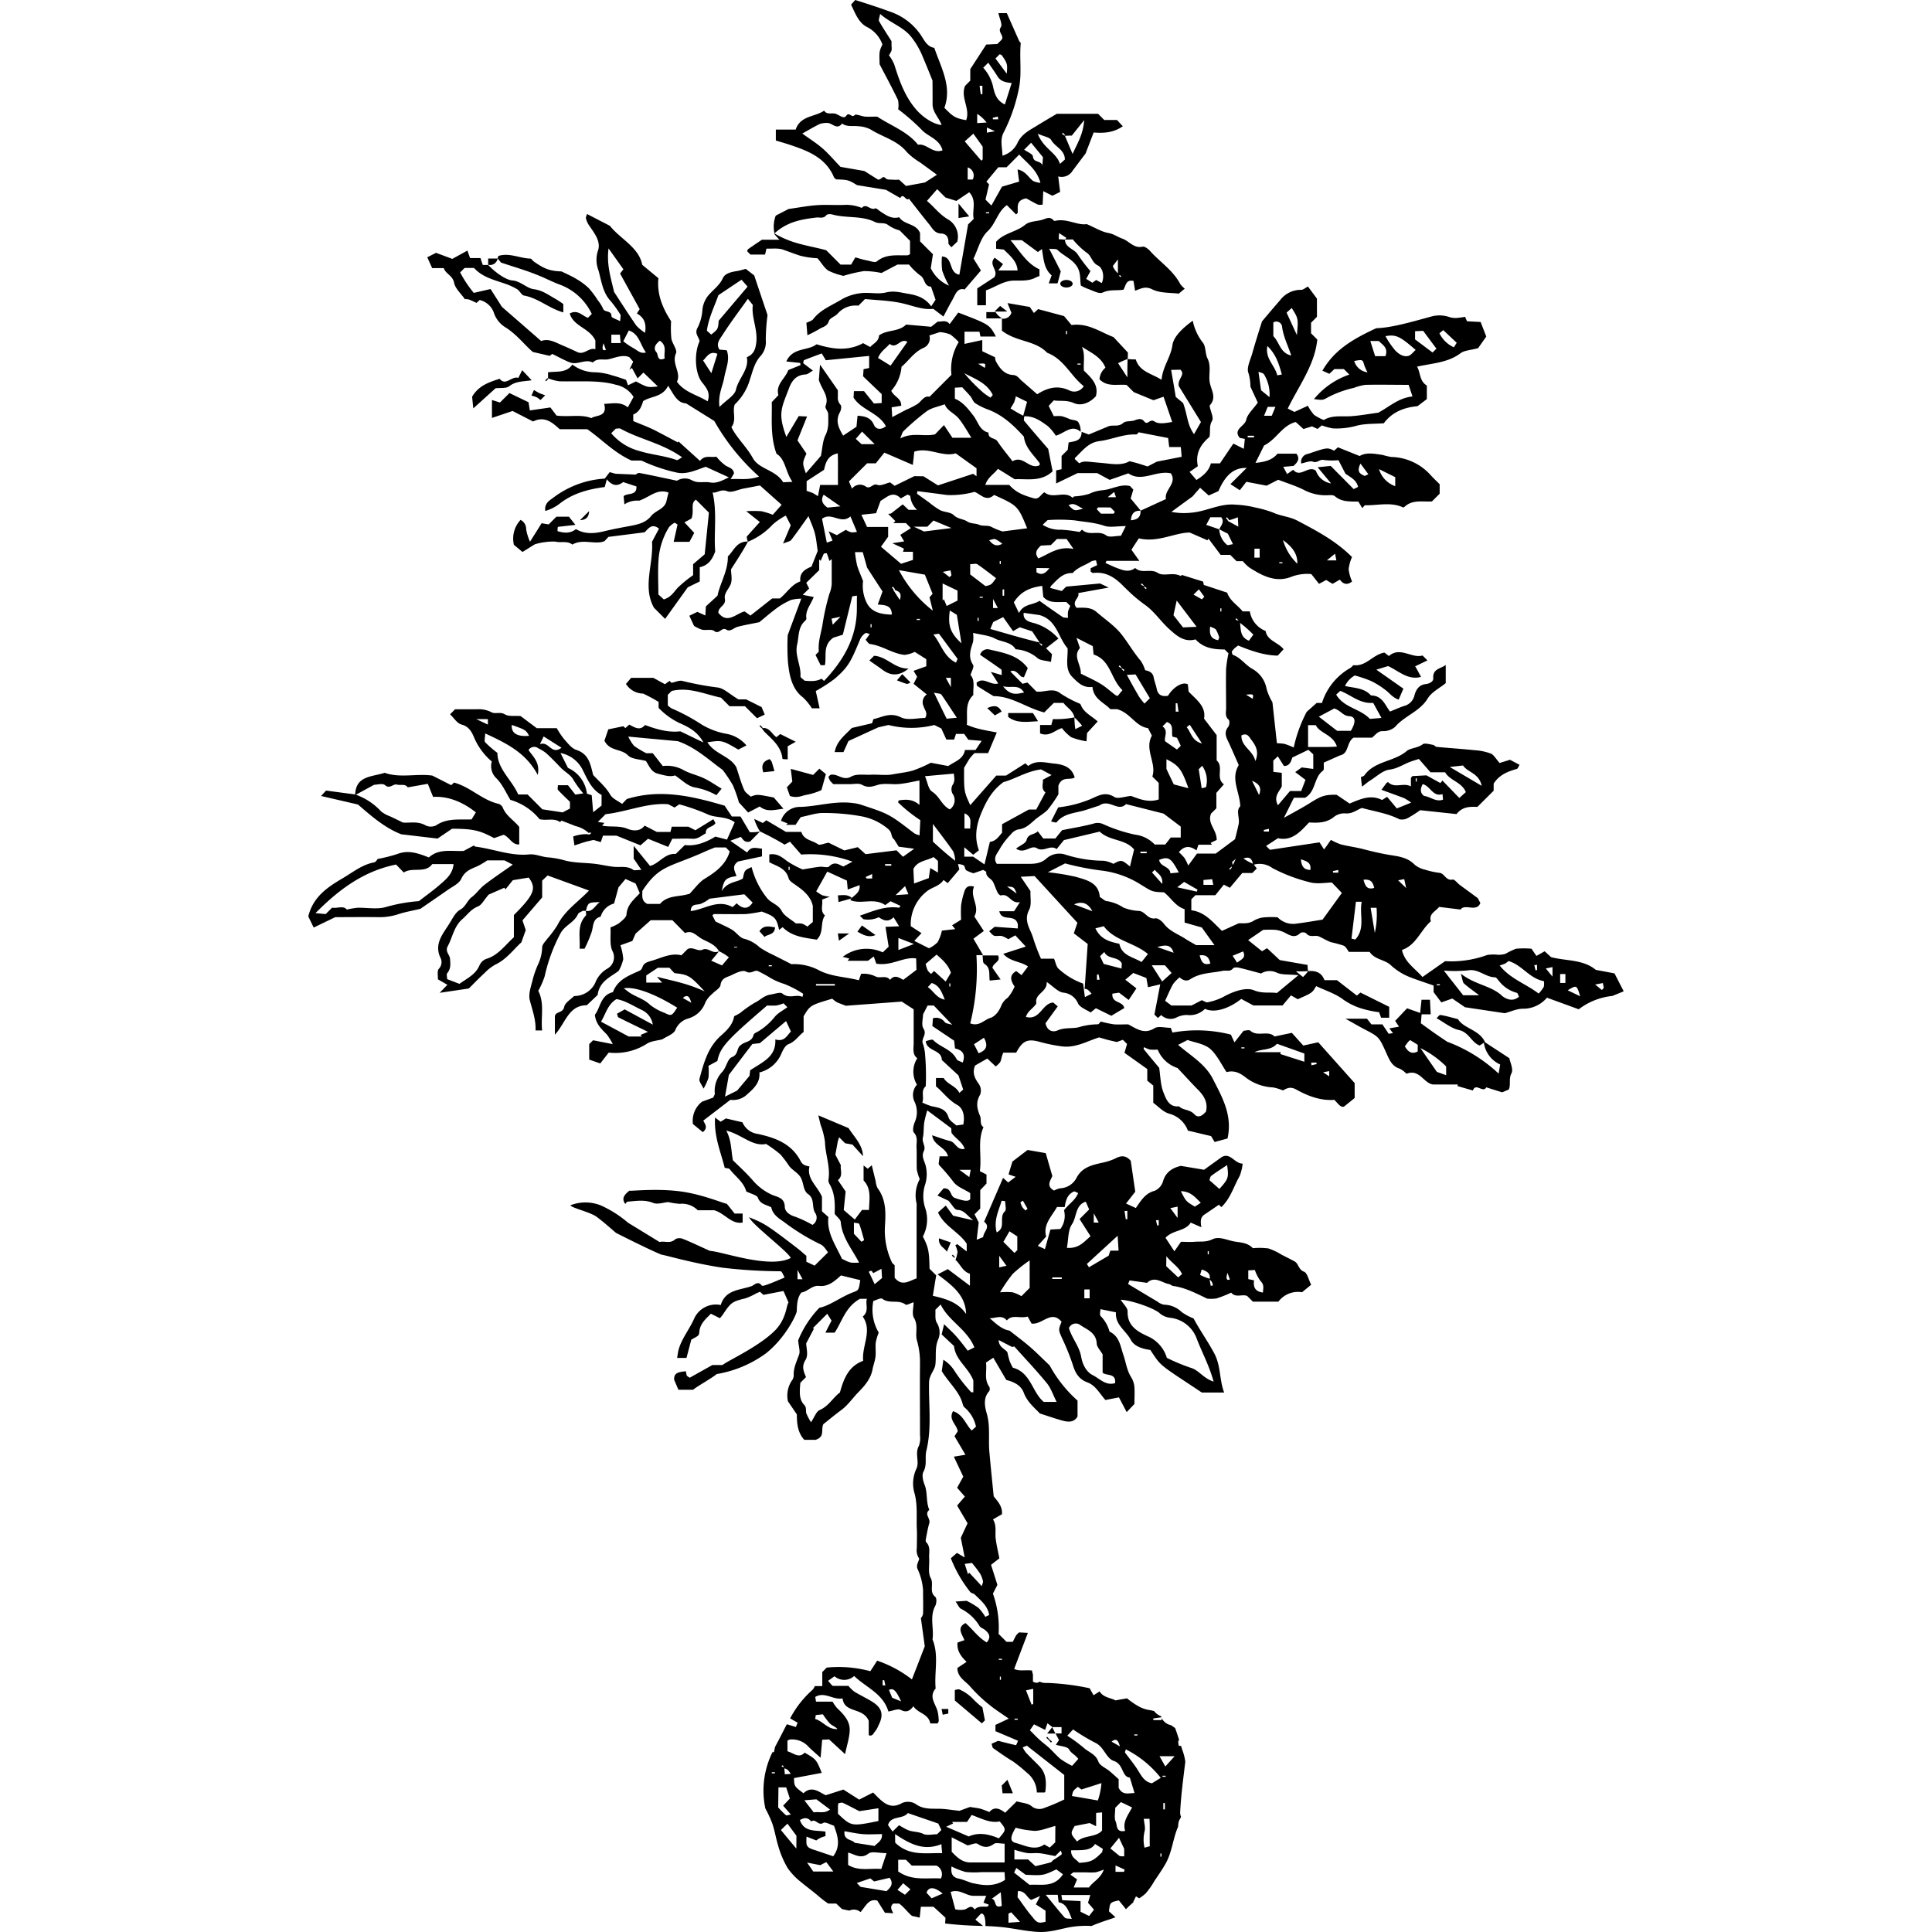 <svg width="400" height="400" data-name="detail-zuckerbanket-orangenbaum-2 Bild" xmlns="http://www.w3.org/2000/svg" viewBox="0 0 340.43 500"><path d="m338.05 251.91-4.84-.91c-3.35-2.77-7.72-2.26-11.57-3.29l-1.67-1.52-2.13 1.2-1.27-1.86a22.6 22.6 0 0 0-4 0 19.13 19.13 0 0 0-2.71 1.3 6.15 6.15 0 0 1-1.92.27 10.32 10.32 0 0 0-2.84.05 27.09 27.09 0 0 1-10.89 1.6l-5.86 4.1c-1.94-2.24-4.61-3.8-5.31-7 3.7-1.26 4.8-5.08 7.48-7.43-.58-1.91 1.13-2.48 2.15-3.71l5.54.68c1.07-1.62 4.12.8 5.12-1.68l-.66-1.27-4.69-3.44c-.62-.47-1.34-1.47-1.82-1.37-1.74.39-2.06-1.59-3.42-1.74a20.7 20.7 0 0 1-3.73-.82 6.36 6.36 0 0 1-2.7-1.3c-2-2.07-4.67-2.18-7.06-2.61-2-.36-4-.82-6-1.35s-4-.78-6-1.27a15.8 15.8 0 0 1-2.6-1.18c-.58.82-1 1.45-1.77 2.47l-1.17-1.83-12.83 1.93-1-1 3.07-2c3.7.84 5.9-1.82 8.05-4.08 2.53.16 4.68.08 6.57-1.54a4.37 4.37 0 0 1 2.88-.8c1.8.13 3.06-1 4.22-1.41 3.44.93 6.72 1.41 9.69 2.92a3.09 3.09 0 0 0 2.25-.34 32.42 32.42 0 0 0 3.14-2l9.41 1c1.67-2.13 3.86-1.87 5.41-1.86l4.2-4.19v-1.83c1.5-2.33 3.67-3.14 6-3.8.26-.08.4-.58.71-1.06l-2.48-1.31-2.69.83c-.95-1.06-1.47-2.09-2.28-2.44a14.2 14.2 0 0 0-4.12-.86c-3.28-.34-6.57-.56-9.85-.86-.34 0-.64-.49-1-.54-.9-.13-2.11-.54-2.67-.13-1.31 1-3.16.91-4.15 1.76-3.29 2.78-8.25 2.52-10.92 6.26-.18.25-.6.32-.91.47.09.77.16 1.39.29 2.46 1-.73 1.54-1.24 2.18-1.63 1.61-1 3.19-2.55 4.92-2.77 2.18-.27 3.77-1.5 5.68-2.14.6-.21 1.21-.39 1.94-.62l3 3.44h3.79c1.21 2.18 4.3 2.5 5.36 5.14l-1.69 1.51-4.37-4.51-.52.66-3.6-2-3.61.19c-.09 0-.18.19-.42.47v2.19c-2-1.08-4.18.66-5.93-1.12a3.12 3.12 0 0 0-.42.28l-1.28 1.73c2.18.8 4.05 1.46 5.89 2.17a14.1 14.1 0 0 1 1.8 1.15l-3.71 1.5c-.89-1.06-1.66-2-2.52-3l-1.29.82c-3-1.51-5.68-.2-8.41.92l-3.35-2.27c-3.08-.06-4 .3-6.93 2.14-2 1.25-4 2.31-6.73 3.83 1.05-2.09 1.76-3.52 2.6-5.21H258c2.85-1.71 2.2-5.27 4.61-7 .34-.24.14-1.23.21-2.09l4.14-1.85c2.41-.47 1.65-3.28 3.53-4.6h4.8c1-.82 1.48-1.71 2.82-1.7a4.56 4.56 0 0 0 3.15-1.09c2.44-2.87 6.34-3.94 8.43-7.33 1-1.69 3.15-2.73 4.68-4v-4.69c-1.38 1-3.42 1-3.23 3.42.07.81-.88 1.41-2 1.53-1.57.18-2.41 1.28-2.84 2.81a3.68 3.68 0 0 1-2.81 2.87c-1.16.41-2.29.92-3.54 1.42-1.26-1.62-2-4.17-4.92-4.16-1.77-2-4.37-1.91-6.73-2.46a6.12 6.12 0 0 1 2.54-2.72 35 35 0 0 1 4.18 1.42 21.44 21.44 0 0 1 3.88 2.44c1 .77 1.74 1.88 3.3 2.39.35-.84.75-1.76 1.21-2.84l-7-4.91 3.05-.93c2.81 1.3 5.11 3.71 8.52 2.8-.56-1-1-1.89-1.52-2.74l3.18-1.53-1.27-1.27c-2.83.83-5.79-2.41-8.71.14l-1.16-.89c-3 .51-4.71 3.61-7.9 3.26-.27 0-.57.53-.91.71a15.91 15.91 0 0 0-7 8.06c-.14.33-.24.68-.35 1h-1.37l-2.58 2.3a36 36 0 0 0-3.36 9.24 17.64 17.64 0 0 0-2.35-.93 12.22 12.22 0 0 0-2-.18c-.42-3.87-.81-7.4-1.16-10.61a14.9 14.9 0 0 1-1.49-3.37 7.43 7.43 0 0 0-3.76-5.29c-1.83-1.05-3-2.91-5-3.61-.15-.05-.17-.45-.29-.81a7.63 7.63 0 0 1 .67-.83 10.21 10.21 0 0 1 1-.77c3.34 1.37 6.7 2.56 10.24 2.61l1.52-1.65c-1.5-1.86-4.25-2.2-4.65-4.72a6.57 6.57 0 0 1-4.09-5.07h-1.86c-1.31-1.64-3.3-2.72-4-4.85l-6.05-2c-.08-.41-.16-.79-.17-.86l-5.5-1.72-.31.27c-2-1.08-4.4.18-5.89-.78-1.95-1.27-4.23.3-5.89-1.3-1.82 1.46-3.84.28-5.16-.15l-2.53-1.14.26-.55h8.51l-2.05-2.88c.58-.91 1.21-1.88 1.91-2.95 4.87 1.2 9.29-1.48 13.17-1.5l4.58 2 .29-.41 3.14 4.19h2.48l1.62 1.62h1.63a10.8 10.8 0 0 0 1.71 1.67c3.34 2.13 6.86 4 10.92 2.36a11.48 11.48 0 0 1 5.1-.68l2 2.53 1.85-1 1.65 1 1.89-1.09c.77 1.06 1.78 1.57 3.16.49a11.48 11.48 0 0 1-.89-3.19 11.27 11.27 0 0 1 .87-3.15c-4.24-4.25-9.26-6.84-14.27-9.49-2-1-4.2-1.11-6.1-2a29.88 29.88 0 0 0-4.76-1.35 25.42 25.42 0 0 0-5-.71c-4-.4-7.53 1.75-11.44 2.07a16.88 16.88 0 0 1-5.17-.21l5.48-4 1.95-2.24 2.23 2 2.52-1.13c1.83-4.26 4.06-6.1 7.3-6l-4.2 4.19 2.43 1.58 1.69-2.18 5.24 1 3-1.53c2.25.86 4.42 1.53 6.45 2.52a12.16 12.16 0 0 0 5.91 1.5c.78 0 1.83-.18 2.31.24 1.74 1.51 3.85 1.36 6.08 1.39l1 1.69c.39-.38.59-.75.78-.74 3.28.08 6.64-.93 9.84.58.06 0 .18-.08.28-.13 2.08-2 4.7-1.28 7.14-1.44l2-2v-2.45c-.77-.77-1.57-1.51-2.3-2.32a14.1 14.1 0 0 0-10.29-4.74 22.14 22.14 0 0 1-2.21-.53c-2.05-.28-4.12-.77-5.91.29l-5.62-2.26-1 .88c-1.75-.87-1.75-.86-6.73.82a2.11 2.11 0 0 0-1.78 2.49c1.08-.19 2.23-.77 3.06-.46 1.14.42 1.72-.69 2.76-.45a17.81 17.81 0 0 0 3.83.06l1.82 3.52c1.61 1.06 2.86 1.71 3.25 3.39l-1.13.57-5.95-6-3.38.34 3.48 4.19a5 5 0 0 1-3.95-3.31c-2-1.46-4 2-5.86-.22l-1.57 1.1-1-1.86 2.66-.24c1.05-.94 1.75-1.87.74-3.16h-4.9c-1.38 1.68-3.24 2.12-5.69 2.38l2.23-4.51c3.24-1.6 4.64-5.17 8.19-6.07.6.54 1.27 1.14 2 1.81l2.21-.69 1.43.67 1.1-.92a17.5 17.5 0 0 0 2.84.78 19.33 19.33 0 0 0 6.21-.7c2.23-.58 4.65-.45 7-.63 2.39-3.19 5.69-4.14 8.73-4.42l2.41-1.84v-3.5c-1.91-1.14-1.61-3.24-2.52-4.9 4.06-.9 7.94-1 11.22-3.45 1-.77 2.65-.8 4.57-1.33l2.11-3c-.54-1.41-1-2.58-1.46-3.77l-3.53-.19-.49-1.14c-1.78.27-2.81.5-4.23 0a7.91 7.91 0 0 0-4.6-.06c-5.08 1.38-10.12 2.88-14.16 3-6.08 2.82-10.83 5.59-13.94 11l1.8.8 1.3-1.22h2.46l1.42 1.42a20.36 20.36 0 0 0-9.16 6.35c2.19.27 2.22.33 3.61-.46a27 27 0 0 1 6.73-2.45 13.74 13.74 0 0 1 2.92-.78c3.65-.09 7.3 0 11.24 0l1 3c-3.67.4-6 2.68-8.85 4.2-2.25.3-4.56.72-6.89.9-2.49.19-5-.35-7.22 1a12.75 12.75 0 0 1-2.52-1.34 12.05 12.05 0 0 1-1.6-2.35l-3.48 1.6-1.73-.88c3-6.09 7-11.34 7.65-17.86-.65-.64-1.13-1.13-1.62-1.62v-2.72l1.53-1.53v-4.71l-2.33-3.14c-.65.33-1.22.88-1.77.86a6.71 6.71 0 0 0-5.43 2.67c-1.75 2-3.43 4-4.69 5.5-1 3.15-1.79 5.67-2.51 8.23-.48 1.72-1.55 3.77-1 5.13a12.09 12.09 0 0 1 .51 3.52l1.91 4.14c-1.21 1.7-2.7 3-3 4.47-.37 1.68-3.5 2.39-1.68 4.65l1.33.27c-.09.84-.16 1.56-.27 2.56l-2.7-1.35-3.47 5.12h-2.35c-.52 2-2 3.21-3.74 4.3l-1.77-2.09 2.14-1.48c-.75-3.54.95-5.81 3-7.58.32-1.55-.14-2.8.67-4.15.49-.8-.34-2.38-.58-3.62 0-.13-.06-.32 0-.4 1.83-2 .39-3.89 0-5.86s.46-4.2-.6-6.28c-.61-1.22-.38-2.93-1.13-4A13.36 13.36 0 0 1 228.9 83c-2.64 1.9-5 4.17-5.27 6.38-.44 3.1-2.52 5.52-2.8 8.91-2.64-1.66-5.7-2.09-6.68-5.28a13.83 13.83 0 0 1-2.1-.11c-.07 1.43-.07 2.74-.07 4.77l-2.4-3.67a18.11 18.11 0 0 1 2.47-1.09c.06-.57.06-1.25.06-1.67l-3.72-4c-3.46-1.31-6.55-3.7-10.86-3.12-.66-.8-1.44-1.72-1.94-2.32l-6.71-1.8-1.09 1-1.07-1.56-5.75-1c.38 1 .67 1.72 1 2.49a2.17 2.17 0 0 1-2.46 1.52v3.13c3.88 3 8.61 2.44 11.71 5.72 4.36 1.63 6.08 6 9.47 8.64a2.86 2.86 0 0 1-3.75 1.09c-2.95-1.37-5.52-.75-8.3 1-1.26-1.09-2.62-2.3-4-3.48-.68-.57-1.09-1.43-2.24-1.5-2.3-.12-3.52-1.8-4.5-3.65a3 3 0 0 1-.16-.94l-3.31-1.56V88l-4.6 1v-3.16h3.86c.12.56.2.93.26 1.25h4c-1.65-3.09-1.65-3.09-9.74-6.2l-2.23 3c-.82-1.2-2.11-.59-3.11-.65l-1.66 1.33-6.5-.57c-1.92 1.94-4.9 1.27-7 2.81-.07 1.57-1.44 2.06-2.29 3l-1.83-1c-4 2.17-8 1.54-12.05.29-2.25 1.77-6.16.72-7.83 4.45l3.59.38.09.56-3.18 1.29c-.7 2.16-3.34 3.68-2.54 6.48l-1.72 1.81c.09 4.38-.43 8.8 1.22 13.36 2.36 1.43 2.27 4.62 4.13 7.27l-2.4.11c-2-3.28-6.24-3.32-7.85-6.25s-4.13-5.16-5.55-8c1.44-1.89.15-4 .87-5.89a14.41 14.41 0 0 0 3.94-6.52c.73-2.13 1.16-4.39 2.89-6.18a5.48 5.48 0 0 0 1.2-4 51 51 0 0 1 .45-6.43c-1.1-3.26-2.3-6.84-3.45-10.27l-2.19-1.68c-.83.21-1.54.45-2.28.56-1.44.23-3.07.57-3.65 1.85-.77 1.68-2.12 2.69-3.27 3.93a7 7 0 0 0-2 4.09 12 12 0 0 1-1.24 4.75c-.94 1.57.37 2.42.49 3.58-1.42 3-1.21 8.18.58 10.51 1.12 1.44 2.33 2.74 1.51 5-2.76-1.71-5.94-2.29-7.94-5.07 1.17-2.42-1.47-4.67-.25-7.36.41-.9-1-2.51-1.2-3.85a27.92 27.92 0 0 1-.06-4.44C91.55 79.52 90.21 76 90.61 72l-4.19-3.47c-.85-4.53-5.67-6.68-8.37-10.09l-5.92-3.06c-.11.44-.35.83-.27 1.15a5.62 5.62 0 0 0 .75 1.72c1.36 2 3.23 4.24 2.34 6.66a7.58 7.58 0 0 0 .16 5.09c.77 2.8 1.09 5.76 3.22 8a31 31 0 0 1 2.5 3.51c0 .45-.07 1-.12 1.62-.89-.49-2.25-.89-2.24-1.27 0-1.65-1.76-.91-2.16-1.94a10.92 10.92 0 0 0-1.41-2.26 23.91 23.91 0 0 0-2.33-3.1 16.78 16.78 0 0 0-3.1-2.31c-1.18-.73-2.46-1.29-3.93-2-3-.13-4.35-.59-7.19-2.58-.32-.23-.59-.74-.9-.75-2.74-.07-5.36-1.55-8.16-.71-.15 0-.2.44-.29.67l.88 1.07c3.3 1.11 6.44 2 9.49 3.25 1.87.73 3.63 1.67 5.53 2.39a14.88 14.88 0 0 1 8.47 7.66l-1 1c-1.51-.54-2.64-2.23-4.71-1.12 1 3.4 5.12 3.72 6.64 7v2.26c-1.7-.57-2.86 1.6-4.71.71-1.47-.71-3-1.36-4.46-2s-3.07-1.53-4.86-.84l-10.15-8.84-2.95-4.62-4.34 1a30.49 30.49 0 0 1-3.53-5.3c.39-.38.77-.77 1.15-1.15h2.45c2.17 2.41 5.21 3.09 8.09 4.09a15.91 15.91 0 0 1 3.08 1.42c.67.41 1.1 1.51 1.76 1.63 3.67.65 6.46 3.32 10.17 4.36v-2.18c-.61-.4-1.33-.93-2.11-1.36-1.76-1-3.3-2.18-5.54-2.47-1.85-.24-3.39-2.1-5.55-2.26-1.68-.13-4.45-2.1-6.23-4h-1.41c-.25-.74-.41-1.21-.6-1.79h-2.69c-.23-.63-.38-1.08-.69-1.94L37.27 67l-4.21-1.57-2.27 1.16 1.27 2.8h3c.48 1.5 2.3 1.88 2.68 3.8.29 1.49 1.76 2.75 2.79 4.24a3.2 3.2 0 0 1 1 .07c.71.25 1.38.6 2 .89l.84-.75a5.2 5.2 0 0 1 3.74 3.54 7 7 0 0 0 3 3.59c2.86 1.82 4.87 4.49 7 6.32l4.37 1 .66-.49c1.72.83 3.15 1.66 4.68 2.22 1.9.68 3.88-1 5.82 0 1.19-1.26 2.77-.55 4.13-.86 1.52-.35 3-1 4.56-.77a5.59 5.59 0 0 1 .76.25l1 1.16-1 2.09.67-.46 1.47 2.7c.7-.71 1.18-1.19 1.51-1.51l3.72 3.59c-2.64.29-2.64.29-5.66-1.3l-2.05 1-.52-1.42c-1.23-.4-2.29-.81-3.39-1.08a16 16 0 0 0-4.5-.86 9.8 9.8 0 0 1-6-2c-1.55 2.26-4.1 1.7-6.29 2v1.55a13 13 0 0 0 2.92.78c5.19.12 10.4-.35 14.63.9a6.93 6.93 0 0 1 4.58 3.14l-1.49 2.71c-1.83-1.53-3.89-1-6.12-.91.94 3.46-2.12 2.84-3.32 3.69-2.77-1.07-5.61-.22-9-.66l-1.59-2.1-5.33.77c-.17-1.09-.29-1.84-.33-2.12l-4.94-2.38-2.45 2.45-2.08-.65v4.64l5.34-1.8 5.3 2.72c3-1.49 4.95.24 6.9 2h7.14c3.82 2.66 6.82 6 11.43 8.11h2.57a42.92 42.92 0 0 0 9.29 3.14c2.56.49 5-.74 7.35-1.53l6 2.74c-1.82.87-3.19 1.62-4.85 1.32s-3.08.3-4.67-.54a3.84 3.84 0 0 0-3.92.09c-3.47-.72-6.57-1.42-9.69-2-.49-.09-1.11.52-.92.42l-5.28-.22-1.51-.42-1.29 1.67a24.51 24.51 0 0 0-13.39 5c-.93.67-2.27 1.44-2 3.37a10.88 10.88 0 0 0 3.87-2c3.09-2.36 6.69-3.55 11.52-4.19l.54-2c1.71 2.1 3.12 1.57 4.23.72l3.43 1.13c.16 2.49-2.32 1.6-3.31 2.52.07.76.13 1.39.2 2.12a5.92 5.92 0 0 1 3.8-.95c2.79-.94 4.64-3.19 7.62-2.11-.2.83-.37 1.45-.5 2.07-.43 2.23-2.81 2.5-4 4-1.49 1.86-3.63 2.24-5.84 2.65s-4.25.79-6.36 1.31c-2.39.58-4.95.82-7.26-.57-1.53 1.23-3.12 1-4.76.54 0-.44 0-.71.08-1.12l4.54-.51-1.68-2.12h-3.24l-2 2-1.83-.31c-1 1.64-1.81 2.89-3 4.79a13.42 13.42 0 0 1-1-3.22 2.59 2.59 0 0 0-1.45-2.43 7.11 7.11 0 0 0-1.72 6.45c.81.67 1.61 1.33 2.22 1.85 1.26-.77 2.23-1.39 3.23-2a16.91 16.91 0 0 1 5.27-.69c1.45.4 3.09-.29 4.41.78 2.39-1.41 5-.25 7.48-.64a6.28 6.28 0 0 0 .85-.26l1-1.09 9.36-1.19c1-.94 1.84-2.44 3.73-.95l-1.8 3.4c.4 5.79-2.51 11.67.5 17.07l2.89 2.89 5.86-8.17 3.1-1.52v-3.69c2.19-.45 3.24-2 4-4.06-.39-4.87.54-10-.67-15.27 1.13.21 2.14-1 3.82-.32 1.11.44 2.71-.41 4.1-.68l4.33-.82 5.61 5-2.29 2.58a20.38 20.38 0 0 0-2.95-.92 31.59 31.59 0 0 0-3.93 0l3.53 2.79-3.38 3.77a2.68 2.68 0 0 0 .33 1.33 17.92 17.92 0 0 0 6.36-4.43 17.52 17.52 0 0 1 3.41-2.33l1.28 2.52-2 4.73c1.18-.49 1.87-.57 2.17-1 1.49-1.94 2.88-3.95 4.42-6.11.59 1.56 1.24 2.94 1.63 4.39s.5 3 .76 4.6c-.43 1.11-1 2.51-1.6 4.07-1.55.64-3.18 1.48-2.9 3.83-2.26.8-3.42 2.9-5.29 4.42h-2l-5.62 4.43-1.52-1.08c-2.25.58-4.42 3.35-6.78.37-.05-1.59 2-1.87 1.69-3.57-.31-1.49 1-2.55 1.49-3.83s.09-2.67.09-3.85c1.53-2.39 3-4.62 4.41-7.21-3.07-.07-3.69 2.49-5.23 3.85.07 3.3-1.55 6.14-2.44 9.18-.07.24-.11.49-.24 1l-3 2.76c-.05.79-.08 1.42-.14 2.36l-2.06-.94-2.08 1c.52 1.15.89 1.95 1.2 2.62a9.14 9.14 0 0 0 2.11 1c1 .22 2.42-.22 3.1.32 1.34 1.06 1.94-1.15 3.18-.33 1 .64 1.91-.48 2.89-.74 1.74-.46 3.51-.76 5.64-1.2 1.3-1.06 2.88-2.46 4.57-3.69a19 19 0 0 1 3.62-2.06 10.48 10.48 0 0 1 2.65-.33l-3.51 9.44a61.87 61.87 0 0 0 .05 6.75c.31 3.27.91 7.15 3.93 9.38a15 15 0 0 1 2.28 2.8h2c-.35-1.6-.66-3-1-4.47a40.14 40.14 0 0 0 5-3.25c3.45-3.05 4-4.14 6.56-10.3a3.77 3.77 0 0 1 1.3-1.43c.2-.14.71.12 1.12.21-.35.5-.63.9-1.07 1.51.4.41.71 1 1.1 1.09 3.2.39 5.84 2.51 9 2.81a7.49 7.49 0 0 0 2.6-.78l3 1.9v1.83l-3.3 1.18.93 1.53c-.34.7-.68 1.37-.91 1.84l3.41 2.74a2.43 2.43 0 0 0-.82 3.09c.29 1 1.17 1.73.39 3-2 0-4.52.69-6.25-.16-2.84-1.4-4.91 0-7.14.46-.19.59-.3.95-.33 1.06l-5.26 1.23c-1.82 1.91-3.91 3.39-4.43 6.24h2.27l1.3-2.87 7.7-3.53 2.66-.61a24.21 24.21 0 0 0 11.87 0l1.81.91c.44 1 .91 2 1.3 2.86h2l.48-1.46h2.13c.33.46.79 1.12 1.06 1.51l3.47.28c-.69 1-1.11 1.65-1.6 2.36h-2.73c-.44 2.41-2.53 2.91-4.33 4.16l-4.51-.85a35 35 0 0 1-4.59 2c-1.7.5-3.51.66-5.27 1s-3.79 0-5.69.1c-1.71.06-3.72-.28-5.07.49-2.11 1.19-3.49-.85-5.25-.48-.21 0-.37.31-.64.55a5.82 5.82 0 0 0 .45 1 7 7 0 0 0 .85.88h4.21c1.07 0 2.35-.3 3.18.16 1.45.81 2.48.54 4 .06 1.72-.55 3.74-.08 5.62-.26s3.47-.59 5.26-.91v6.32c-1.85-1.6-3.63-1.42-5.38-1.16-.07.3-.17.48-.12.54a40.2 40.2 0 0 0 5.72 4.57c-.06 1.2-.12 2.47-.2 3.94a6.7 6.7 0 0 1-1.36-.54c-6.5-5-6.49-5-14-7.47a11.06 11.06 0 0 0-1.89-.36c-4.56-.62-9 .83-13.51 1a5.08 5.08 0 0 0-5.09 3.61l1.72.66-.4.37h2.44c.63-.95 1.13-1.68 1.35-2 2.21-.44 4-1.09 5.76-1.07a53.85 53.85 0 0 1 9.83.84 14.8 14.8 0 0 1 7.15 3.41c1 .92.56 2 1.4 2.55.51.79 1 1.59 1.23 1.93l4 .52-2.91 2.08-1.68-1.67-8 1-2.02-1.81-3.47.84-4.09-2c-1.29.23-2.31.74-2.72.43-1.43-1.07-3.7-1.06-4.32-3.23h-4l-5.06-3-.92.7-2.24-1.06a13.55 13.55 0 0 0 1.51 3.25 68.63 68.63 0 0 1 6.37 3.41l1.39-.76 2.9 3.33a31.79 31.79 0 0 1 13.28 1.84l-2.35 1.24c-.84-.2-2.15-1.6-3.71 0-.4.41-1.57 0-2.38.08-1.26.13-2.5.38-4.46.69a23.86 23.86 0 0 1-4-2.14c-1.39-1.06-2.63-2.09-4.63-1.73v2c1.8 1 4.3 1.47 5 4.17.15.57.85 1.06 1.4 1.44 2.12 1.48 4.22 2.94 4.86 5.68v4.18l-1.4 1.19a7.23 7.23 0 0 0-1.38-.76 6.31 6.31 0 0 0-1.58-.04c-1.28-1.07-3-1.9-3.69-3.24-.91-1.7-2.67-2-3.74-3.27a21.28 21.28 0 0 1-4.05-8.09c-1.83.82-1.83.82-2.26 2.95-1.66 1.08-4 .78-5.46 3.27.54-3 1-3.45 3.8-3.89-.35-1.22-1.39-2.56.44-3.78l6.17-1.32v-2c-1.39-.09-2.84-.75-3.84 1l-4.37-3.04 2.71-1c.36.19.82 1.71 2.45 1.17.72-.72 1.52-1.53 2.5-2.55a12.67 12.67 0 0 1-2.6.17l-2.42-4.08h-2.24l-1.86-2.79c-8.58-2.53-16.72-4.38-25.32-1.72-.28.28-.74.77-1.21 1.26-1.06-.78-2.47-1.34-3.06-2.37-1.24-2.13-3.1-3.63-4.44-5.13-.72-2.9-1.16-5.42-4.34-6.47-1.26-.41-2.26-1.78-3.23-2.86a20.45 20.45 0 0 1-1.84-2.77h-5.18l-4.18-3.13c-1.49-.13-3.06.17-4.08-.45-1.23-.74-2.47 0-3.46-.54a7.12 7.12 0 0 0-3.77-.77h-5.65l-1.3 1.3c1 .93 1.81 2.36 3 2.66 2 .53 2.71 2.1 3.31 3.55a16.62 16.62 0 0 0 4.49 6 4.31 4.31 0 0 0 1.13 4.29c1.63 1.62 2.47 3.63 3.67 5.64a15.24 15.24 0 0 1 7.56 5c1.8.48 3.7-.41 5.31.76l.38-.39c1.26.5 2.43.93 3.59 1.41a7.47 7.47 0 0 1 3.42 1.78 2.81 2.81 0 0 1 .48-.12c.11 0 .27.29-.16.44 0 .16-.35.08-.76 0a10.31 10.31 0 0 0-3.56.6c.12.84.22 1.55.32 2.32 1.14-.37 2-.67 2.82-.91s1.63-.39 2.13-.51l1.88.56c.26-.77.42-1.25.57-1.68h3.48l6.22 2.51 1.95-1.7 5.22 2.11 1.06-2.11c2 0 3.62-.09 5.24 0 1.43.11 2.32-.86 3.44-1.39-.18-1.8 1.86-1.5 2.5-2.67l-.55-1-4.65 2.86-1.82-.93h-4.29c-.13.51-.22.88-.35 1.37h-3.51l-3.17-1.64c-1.22 1.66-3.23 1.31-4.43.82-2.2-.91-4.42-.37-6.57-.82l.59-.7-1.69-.26 2-2c5.52-.62 10.78-3 16.2-2.58l1.65.86c.66-.45 1.08-.74 1.23-.83a52.42 52.42 0 0 1 7.07 2.47c2.24 1.16 4.88.47 7.27 2.18l-2 4.48-3-.78c-2.29 1.39-5 2.56-7.92 2.19L95.1 221c-2.83-.24-4.28 2.51-6.66 3.1l-4.23-5.2v3.3c.56.81 1.11 1.63 2 2.93-1.12 0-1.77.2-2.1 0-1.56-1.12-3.31-.63-5-.8s-3.31-.58-5-.78c-2.74-.32-5.59-.19-8.18-1a23.93 23.93 0 0 0-4.19-.69c-1.53-.2-3.07-.88-4.55-.74-4.83.48-9.24-1.43-13.87-2-.2 0-.38-.25-.47-.31l-2.64 1.41c-3.14.15-6.42-.68-9 1.69-2.74-1.08-5.28-2-8.14-.9a40 40 0 0 1-5.08 1.28c-.17.16-.5.81-.94.89-3.12.58-5.5 2.55-8.11 4.09-3.92 2.31-7.69 4.78-8.94 9.9.38.79.85 1.77 1.4 2.88l5.58-2.69c3.2 0 7.14-.05 11.08 0a15.59 15.59 0 0 0 5.38-.81c1.58-.52 3.23-.79 5.57-1.35 1.91-1.32 4.45-3.05 7-4.83 1.27-.91 3-1.67 3.58-2.93.89-1.94 2.36-2.5 4-3.18a20.63 20.63 0 0 0 2.73-1.59h4.47l2.13 1.1c-2.44 1.72-5 3.42-7.39 5.28-1.17.9-2 2.2-3.21 3.11s-1.56 2.47-3 3.26c-1.14.61-1.89 2.1-2.63 3.32-1.73 2.87-4.36 5.51-2.36 9.4a2.51 2.51 0 0 1-.56 2.6c-.47.56-.18 1.75-.23 2.71l2.46 1.41-2 2.08 7.55-1.12c1.18-1.17 2.59-2.65 4.07-4a11.89 11.89 0 0 1 2.77-2.17c3-1.41 4.84-4.09 6.75-5.76l1.14-3.18-.85-2.52 5.1-5.94v-4.35l1.41-1.33 10.71 3.9c-2.76 2.92-6.31 5.18-8.2 9a28.47 28.47 0 0 1-2.55 3.43c-.52.72-1.36 1.5-1.37 2.26a11 11 0 0 1-.93 4.13 24.87 24.87 0 0 0-1.43 3.89c-.44 1.87-1.28 4-.84 5.67.66 2.59 1.62 5.1 1.48 7.83h1.71c-.4-3.48.69-6.94-1-10.25a20.91 20.91 0 0 0 1.67-3.82 43.3 43.3 0 0 1 4.05-11c1.11-2.14 3.56-2.82 4.54-5 .18-.4.79-.64 1.25-.86.21-.11.53 0 .8 0 .61-2.21.61-2.21 3.59-2.28-1.35 1.05-1.8 2.56-3.59 2.28 0 .41.18 1 0 1.19-2.42 2.59-1.38 5.63-1.62 8.58h1.29a33.86 33.86 0 0 0 1.87-4.42c.43-1.55.24-3.34 2.3-3.87a4.9 4.9 0 0 1 3.47-3.4l1.14-4.18 1.82-2.17c1 .46 1.83.81 2.61 1.17.35.81.7 1.61 1.08 2.52-1.46 1.59-3.26 2.94-3.44 5.48-.05.83-1.22 1.66-2 2.33a10.32 10.32 0 0 1-2.14 1.02c.12 2.15-.27 4.37.48 6.08a3.4 3.4 0 0 1-1.37 4.65 7.21 7.21 0 0 0-3.07 3.66 6 6 0 0 1-5.46 3.38c-.82.85-2.35 1.71-2.56 2.82-.33 1.72-2.41 1.09-2.41 2.57v4.61c2.75-2.93 3.48-7.61 8.25-7.61l2.81-2.66c.47-3.64 3.46-4.68 5.46-6.26a11 11 0 0 0 1.17-3 14.87 14.87 0 0 0-.73-3.61l3.08-1.1.84-1.9 3.92-3.48h5.61l3.27 3.33c1.88-.89 3 .78 4.45 1.55s3.36 1.39 4.33 3.14a11.76 11.76 0 0 1 2.57 1.59l-1.79 2.09-2.78-1.23c.76-.88 1.33-1.54 2-2.45-1.67.87-2.72-1.1-4.26-.39-1.22.56-2.53-.88-3.87-.15l-1.59 1.6c-2.7-.69-5.14.68-7.74 1.43-1.13.33-2 .56-2.36 1.69a1.5 1.5 0 0 1-.62.82c-2.8 1.29-5.8 2.3-7 5.6-3.25.77-3.2 4-4.67 5.84.24 2.48 1.79 3.75 3.14 5.17a16.07 16.07 0 0 1 1.49 2.44l-5.1-1-1 1v4l2.86 1 2.19-2.81a15.14 15.14 0 0 0 9.89-2.3c1.13-.71 2.67-.78 4-1.14 1.14-.77 2.94-1.34 3.36-2.43a5.07 5.07 0 0 1 3.31-2.95 6.61 6.61 0 0 0 4.47-4.22 7.06 7.06 0 0 1 1.73-2.13c.74-.8 2.07-1.48 2.18-2.33.22-1.8 1.64-2 2.69-2.47 1.23-.6 3-1.5 3.91-1 1.33.75 2.14-.51 3.06-.13a35.67 35.67 0 0 1 3.32 1.82 16.54 16.54 0 0 0 3.47 1.5 26.8 26.8 0 0 1 4.95 2.57c-.07.27-.13.53-.19.8-1.69-.8-3.47.63-5.26-.91-.48-.41-2 .15-3 .3-1.73.25-2.7 1.46-4.06 2.1a28.29 28.29 0 0 0-3.8 2.66 15.56 15.56 0 0 1-1.57.85c-.36 2.23-1.91 3.68-3.47 5.07-3.35 3-4.41 7.1-5.51 11.17-.16.61.6 1.48 1.06 2.5a14.59 14.59 0 0 0 1.28-2.82 17.62 17.62 0 0 0 0-3.08l2.3-1.26c.74-3.55 2.26-5.25 12.88-14.36a19.82 19.82 0 0 0 2.44 0 9.26 9.26 0 0 0 1.8-.56l1 1c-1.16.87-2.56 1.54-3.38 2.64a16.27 16.27 0 0 1-3.85 3.43c-.52.37-1.42.64-1.52 1.09-.44 1.92-2.3 1.7-3.29 2.64-1.18.7-.53 2.44-2.33 3.13-1.11.43-1.42 2.62-2.41 3.73a7.1 7.1 0 0 0-2 5.73c0 .22-.18.46-.41 1l-2.9 1.07a6.27 6.27 0 0 0-2.36 5.78l2.57 2.1c1.52-1.27.4-2.21.13-3 2.33-1.78 4.58-3.52 7-5.37a5.22 5.22 0 0 0 4.44-1.51c1.69-1.47 3.33-3.05 3.06-5.57a8.31 8.31 0 0 0 5.71-4.91c.41-.92 1-2.11 1.85-2.42 1.75-.67 2.59-2.18 3.89-3.14V263c1.71-2.84 1.71-2.84 7.41-4.54a7.26 7.26 0 0 0 1.06.83c.54.3 1.15.49 2.46 1l14.46-1.08 3.09 2v8.74c0 1.36-.4 2.94.94 3.92a6.49 6.49 0 0 0-.09 6.84 4 4 0 0 0-.59 4.48 6.34 6.34 0 0 1 0 5.27c-.33.81-.62 2.19-.2 2.65 1.12 1.23.62 2.55.68 3.82.1 1.89 0 3.8.07 5.7a11.11 11.11 0 0 0 .77 2.53 8.77 8.77 0 0 0-.82 6.31 5.48 5.48 0 0 1 0 .81v18.56c-2 .7-3.8 2.17-5.68-.17v-3.22c-.33-.34-.6-.5-.7-.73a19.44 19.44 0 0 1-1.81-9.46c.22-3.4.32-6.82-1.92-9.79a5.19 5.19 0 0 1-.49-1.83c-.33-1.31-.65-2.63-1-4.08l-1.05.91-1.07-.86v3.89c2.1 2.19 1.46 4.93 1.4 7.63h-1.81l-1.87 2.49-2.86-2.47c.14-1.36.31-3 .5-4.79l-2-2.94c1.43-1.16.54-2.75.76-3.87-.63-1.2-1.15-2.21-1.42-2.71.28-1.51.44-2.49.64-3.47a8.42 8.42 0 0 1 .34-1.05l1.54 1.55 1.91.35 2.72 3c-.1-3-2.31-5-3.74-7.27l-7.83-3.3c.25 1 .41 1.73.6 2.46a20.35 20.35 0 0 1 1.13 4.4c.07 3.32 1.46 6.5.89 9.86a1.92 1.92 0 0 0 .3 1.09c1.45 2.48 1.41 5.23 1.31 7.67.67.87 1.52 1.46 1.58 2.12.35 4.09 3 7.1 4.75 10.52-2.28.09-2.28.09-4.44-1-1.69-3.62-4-6.85-3.5-10.8l-1.67-1.48v-3.77c-1.24-2.86-4-4.64-3.23-7.85a5.66 5.66 0 0 1-1.34-.37 2.37 2.37 0 0 1-.87-.85c-2.32-4.64-6.56-6.2-11.23-7.2a5 5 0 0 1-3.91-3l-4.28-1-1.37.86-1.43-1.09c-.32 4.91 1.48 8.94 2.49 13 .59.16 1.12.13 1.3.37 1.45 1.9 3.61 3.29 4.28 5.76 1.41.68 2.75.95 3 1.61.64 1.78 2.25 1.78 3.47 2.51.39 1.86 1.88 2.79 3.27 3.76a55.33 55.33 0 0 0 9.42 5.78c1 .43 1.6 1.64 2 2.1l-3.47 3.43-2.14-1V325c-1.77-1.42-.15-.33-5.23-4.17s-6-4.37-9.59-5.8c.72 1.86 10.16 8.95 10.78 10.53-5.46 2.89-17.67-1.66-20.92-1.83-2.86-1.29-4.9-2.28-7-3.11a2.26 2.26 0 0 0-1.95.08c-1.31 1.28-2.8.37-4.07.74l-8.17-5a29.21 29.21 0 0 0-7-4.46 10.65 10.65 0 0 0-7.91-.05c.37.72 5.1 1.73 6.81 3s3.25 2.66 5 4.15c0 0 8.73 4.44 11.84 5.66.18-.13 7.83 2.18 15.72 3.34a129.83 129.83 0 0 0 15 .92c.43.05.75 1.11 1.07 1.63-1.56.64-2.83 1.2-4.12 1.68-.59.22-1.64.6-1.79.4-1-1.36-1.94-.12-2.62.13-3 1.08-6.79.86-8 4.9a6.18 6.18 0 0 0-6.95 3.66c-1.2 2.65-3.09 4.94-3.92 7.74-.21.7-.27 1.44-.43 2.29h2.43c.41-1.56.83-3.15 1.24-4.73 1.79-1 2-1 2.07-1.91.15-2.23 1.66-3.42 3-4.8l2.35 1.17c.38-.48.74-.89 1-1.33 1.92-2.83 2.25-3 5.62-3.83a16.85 16.85 0 0 0 2.74-1.26c.34-.16.69-.29 1-.43l.88.8 5.2-1c.48 1.11.89 2 1.31 3-.58.49-.46 4.37-3.8 7.5-4.28 4.13-12.28 7.71-13.28 8.66h-2.64l-5.87 3.29c-.37-.28-.66-.39-.75-.59a5.69 5.69 0 0 1-.22-1.09c-2.37.21-3.06.61-3.06 2.16.29.67.72 1.7 1.12 2.63h3.82c.31-.46 5.32-3.29 6.06-4.06a30 30 0 0 0 12.74-5.34c5.23-4.13 8-10.26 8-10.92.08-1.72.08-3.39 1.18-4.84 1.65-.24 2.79-1.9 4.58-1.72 2.34.25 3.92-1.1 5.68-2.71l5 1.22c-.39 2.47-.35 2.59-1.71 3.09-3.32 1.22-6.13 3.53-8.87 4.06a26.46 26.46 0 0 0-5.49 8.43c.15 1.71.54 2.78.26 3.61-.62 1.82-1.53 3.52-1.41 5.54a2.47 2.47 0 0 1-.56 1.38 7 7 0 0 0-.94 5.24l2.31 3.4c0 2.23.17 4.68 1.93 6.58h2.92c2.52-.86 1.3-2.57 2-4.05 1.38-1.09 3-2.44 4.69-3.69s2.95-3.14 4.46-4.67 3.14-3.4 3.58-5.8c.21-1.13.65-2.21.78-3.34s-.07-2.46.06-3.66a13.44 13.44 0 0 1 .77-2.54 11.65 11.65 0 0 1-1.4-8.19c.73-.2 1.92-.88 2.33-.57 1.8 1.41 4.17.12 6 1.49.32.25 1.27-.34 2.09-.59 0 1.44-.49 3.08.11 4.06 1.18 2 .24 4 .76 5.83a20.28 20.28 0 0 1 .79 5.79c-.06 6.25 0 12.5 0 18.76a5.9 5.9 0 0 1-.28 2.72c-1.11 1.95.18 4.14-.62 5.86a8.94 8.94 0 0 0-.58 6.2c.93 3.19.51 6.33.66 9.49.09 1.62 0 3.26 0 4.89a3.73 3.73 0 0 0 .56 2.66c.25.32-.85 1.58-.4 2.71a15.52 15.52 0 0 1 1.45 5.51c0 2 .07 4.08 0 6.12a2.3 2.3 0 0 1-.56 1.15c.4 2.87.73 5.23 1 7.29-1.15 3-2.23 5.77-3.32 8.57a30.68 30.68 0 0 0-9-4.85c-.52.81-1.06 1.66-1.76 2.73a31.4 31.4 0 0 0-11.29-.94l-1.15 1.16v3.63h-1.94a2.74 2.74 0 0 1-.79 1.15 25.91 25.91 0 0 0-5.6 7.22h.06c.6.38 1.22.72 1.89 1.1l-.45 1.12-2.34-.72c-.93 1.76-1.81 3.56-2.77 5.34-.11.19-.2.39-.3.59l-.27 1.29h-.37a22.36 22.36 0 0 0-1.86 14.55 33.88 33.88 0 0 1 1.69 3.61c.72 1.92 1 4 1.62 6a24.1 24.1 0 0 0 2.43 5.78 16.62 16.62 0 0 0 3.56 3.74c1.4 1.17 2.89 2.25 4.28 3.43a25.64 25.64 0 0 0 2.7 2.08h2.07l1.48 1.41c.64.16 1.29.3 1.94.41a2.66 2.66 0 0 1 2.83.35h.08c1.48-1.75 2.09-3.46 4.29-2.95.69 1.1 1.35 2.14 2 3.18.72 0 1.43.07 2.14.12-.38-.86-1-1.65 0-2.52h1.51c1.26.88 2.12 2.18 3.33 3.19.65.14 1.31.29 2 .46.11-1 .21-2 .3-2.83h3.27l3.1 2.84c0 .54-.06 1-.09 1.5a97.89 97.89 0 0 0 9.83.63l-2-1.63 1.45-1.56c.74-.14 1.18.89 1.16 3.21 1.66.07 3.32.17 5 .37 2.88.36 5.72 1 8.62 1.16s5.38-.67 8.11-1.2a24.06 24.06 0 0 1 5.72-.33c1.13-.5 2.29-.92 3.39-1.3.86-.29 1.73-.56 2.58-.87l.22-.09-1.68-1.55c.29-2.32.29-2.32 2.57-2.81.72.91 1.33 1.58 1.81 2.28.66-.63 1.3-1.27 2-1.84l-.09-.07.7-1.42q.42.24.81.51a10.53 10.53 0 0 0 1.64-1.21 20.26 20.26 0 0 0 2.37-3.35c.95-1.4 1.91-2.8 2.76-4.26 1.64-2.83 1.89-5.9 3-8.93.09-.26.22-.52.33-.78a2.69 2.69 0 0 1 .06-.69 2.57 2.57 0 0 1 .42-1.31c.09-.19.19-.36.29-.55a2.74 2.74 0 0 1-.24-1.2c.21-4.37.81-8.72 1.33-13.07a13.72 13.72 0 0 0-.65-2.73c-.17-.45-.31-.92-.46-1.38h-.57a10.23 10.23 0 0 1-.16-1.06c0-.1.08-.21.23-.5-.27-.86-.54-1.72-.85-2.57l-.19-.51a9.68 9.68 0 0 1-1-.7 3.55 3.55 0 0 1-2.47-1.84v.51h-2.16v-.43l2.09-.29c0-.1-.07-.2-.1-.3a3.72 3.72 0 0 1-1.77-1.31 13.6 13.6 0 0 0-1.41-.3 8.24 8.24 0 0 1-2.74-1 20.64 20.64 0 0 1-2.87-2l-3 .53c-1.18-.68-3.14-.7-4.09-2.33l-1.57 1-1.02-1.81a63.12 63.12 0 0 0-10.73-1.37H190.77a3.41 3.41 0 0 1-1.5-.35c-.37.32-.89.46-1.73 0v-1.88a4.05 4.05 0 0 1-.24-1c-1.7-.2-3.23.25-4.62-.4 1.2-3.16 2.31-6.09 3.55-9.34l-2.28-.12a5.2 5.2 0 0 0-.77.79c-.32.54-.58 1.12-.85 1.66h-1.62l-2.06-2.06a26.23 26.23 0 0 0-1.44-10.35c0-.1-.07-.19 0-.13l1.13-2.2c-.62-2-1.12-3.54-1.64-5.19l2.15-1.69c-.34-1.78-.74-3.41-.95-5.07s.33-3.34-.7-5l2.32-1.34c.19-2.19-1.34-3.55-2.14-4.65-.41-4.17-.8-7.85-1.12-11.53-.29-3.29.28-6.57-.68-9.9-.48-1.67-1-4 .64-5.76a1.26 1.26 0 0 0 0-1.18c-1.4-1.95-.52-4.12-.84-6.23l1.9-1.25 3.36 5.75c1.95.49 3.8 1.36 4.52 3.29.93 2.5 2.91 4 4.17 5.39 2.34.74 4.13 1.38 6 1.88 1.47.39 2.92.4 3.75-1.12v-4.1a33.75 33.75 0 0 1-7.23-9.12c-2.12-2-3.59-3.51-5.18-4.87s-3.5-2.79-5.18-4.11c-2.14-.37-3.56-1.88-5.15-3.22 1.52.06 3.12-1 4.44.58 1.43-1.64 3.31-.42 5.4-1l1 1.81c2.85.35 5.07-3.64 7.77-.47-.85 2.11-.82 2.09.09 4.18a60.55 60.55 0 0 1 2.83 7c.64 2.15 1.62 3.72 3.76 4.51s3.13 2.84 4.66 4.56l3.51-.68 2 3.81 2-2.09c0-1.41.1-2.91 0-4.39a5.76 5.76 0 0 0-.81-2.5c-1.13-1.76-1.37-3.79-2-5.69-.81-2.27-1-4.93-3.64-6.17a8.86 8.86 0 0 0-2.28-4c-.35-.38-.05-1.35-.05-1.8l4 .82c-.26 3.23 2.58 4.71 3.81 7.06 1 1.91 3.25 2.39 5.1 2.69 2.91 4.41 2.08 3.52 13.31 11h5.78c-1.28-3.43-.81-6.87-2.57-10.16-1.68-3.14-3.75-6-5.33-9a15.63 15.63 0 0 1-3.07-1.64 6.62 6.62 0 0 0-4.54-1.92 3.83 3.83 0 0 1-1.7-.78c-2.57-1.52-5.13-3.07-7.65-4.58l.38-.93 4.53.63c2-1.88 3.83 0 5.72.33.35.06.66.42 1 .47 3.07.42 5.77 1.8 8.82 3.28a8.91 8.91 0 0 0 2.45-.05 31.42 31.42 0 0 0 3.79-1.5c1.14 1.43 2.81.32 4.13.86l1.47 1.47h6.62a6.33 6.33 0 0 1 6.11-2.43l2.36-1.93c-.64-1.27-1-3.06-1.83-3.38-1.49-.54-1.39-2.1-2.49-2.69s-2.24-1.16-3.36-1.73a15.48 15.48 0 0 0-3.4-1.61 18.83 18.83 0 0 0-4-.06c-1.34-1.4-3-1.44-4.71-1.72-1.92-.32-4-1.43-5.72-.6s-3.09.53-4.63.66c-1.32.11-2.65 0-3.55 0-.74 1.08-1.23 1.78-1.71 2.46l-2.29-3.49c1.87-2.07 5.16-1.65 6.52-3.93l2.76 1.2c-.28-1.54-.24-2.6.78-3.27 1.25-.84 2.5-1.7 3.76-2.56l.62.63c2.38-2.24 3.22-5.38 4.76-8.09a12.19 12.19 0 0 0 .76-3.17c-2.19-.07-3.14-2.95-5.39-1.72l-4.59 3.3-6-1c-2.83.65-4 2.1-4.56 3.77a3.94 3.94 0 0 1-2.18 2.66c-2.4.61-3.5 2.39-4.92 4.48l-2.54-1.17c.86-1.09 1.5-1.92 2.39-3.06l-1.17-8c-1.28-1.48-2.53-1.38-4-.59a15.26 15.26 0 0 1-3.6 1.14c-2.62.61-5.09 1.19-6.5 4a5 5 0 0 1-4.18 2.57 5.6 5.6 0 0 0-1.56.59c-2.18-1.19-.87-2.65-.45-3.78-.59-2-1.11-3.85-1.71-5.91l-4.7-.82-3.92 3c-.31 1-.67 2.19-1 3.32l1.84.63-1.94 1.46-1.32-1.19-4.91 11.36c1.79 1.34-.13 2.56-.22 3.85 0 .22-.77.38-1.7.81.2-1.71.34-2.91.53-4.49l-1.08-2.1 1.47-1.48V308l1.62-1.7v-2.33l-1.72-.88c.54-4-.67-7.76.94-11.37-1.06-.74-.5-2-.88-2.89-.8-1.89-1.16-3.55 0-5.51a3 3 0 0 0-.48-3c-.82-1.19-1.66-2.7-.79-4.58l3.14-1.79 2.18 2.05a7 7 0 0 0 1.16-1.13 6.23 6.23 0 0 0 .42-1.45c.11-.34.25-.68.37-1h3.35c1.66-3.14 3-3.66 6.17-2.76a41.88 41.88 0 0 0 5.65 1.14c3.61.47 6.7-1.44 9.64-2.32 1 .29 1.73.52 2.46.7s1.6.37 2.12.49l1.56-.57c.5.5.89.88 1.08 1.08-.28 1-.52 1.8-.66 2.29l5.9 4.2v3l1.55 1.28v4.46c1.27.91 2.51 2.33 4.05 2.79a7.1 7.1 0 0 1 4.91 4.4l6 1.42.92 1.53 3.34-.91c1.34-6.09-1.42-10.72-3.79-15.41-2-3.92-5.82-6.05-9-8.82l2.45-1.26c2.11.75 4.6 1 6.19 2.61s2.62 3.78 3.89 5.7c2.09-.55 3.56.3 4.91 1.35a12.54 12.54 0 0 0 7.09 2.61 12 12 0 0 1 2.58.78c1.08-.56 1.92-1.08 3.46-.23 3 1.67 6.28 2.94 9.85 2.67.89.82 1.53 2 2.49 1.77l2.78-2.25v-3.86c-3.23-3.61-6.32-7.08-9.42-10.56l-3.88.85-2.95-3.29-4.47.94c-1.72-1.69-4.4.19-6.26-1.48-.37-.34-1.3 0-1.77 0l-2.36 3-.92-2a35.3 35.3 0 0 0-15.13-.53l-.43-1.23c-1.56 0-3.23-.51-4.2.1-2.72 1.7-4.67.11-6.82-1-1.22 0-2.45.09-3.66 0a29.85 29.85 0 0 1-3.42-.72c-.22.2-.53.73-.8.71a17.8 17.8 0 0 0-5 .78c-1.76.38-3.59 0-5.4.8-1.17.54-2.69.17-3.12-1.85l3.17-4.37-1.17-1c-2.93.22-3.35 4.69-7.06 3.73.43-1.6 2-2.25 2.7-3.51-.53-2.57 2.88-2.87 2.67-5.54 1.69 1.16 2.88 2.54 4.25 2.76a4.54 4.54 0 0 1 3.86 2.81c.57 1.08 2.19 1.61 3.25 2.33l1.37-1.1 4 1.95 3.35-2c-.44-1.93-3.29-1.13-3.08-3.72l1.72-.26 2.5 1.89 2-3-2.88-2.24 2.07-1.75 3.39 1.31c.13.77.26 1.51.41 2.38l3.17-.74c-.53 2.72-1 5.28-1.51 7.81l.91.9.85-.77a3.44 3.44 0 0 0 4.09.57 5.86 5.86 0 0 1 2.61-.58 5.57 5.57 0 0 0 4.64-1.6c2.29 1.12 6 .12 9.38-2.56l3.14 1.69h7.55l2.18-2.61 1.75 1c3.76-1.66 3.76-1.66 4.76-3.39 2.38 1.12 5 1.93 7.05 3.5a17.33 17.33 0 0 0 4.08 2.09 27.1 27.1 0 0 0 5.17 1.16c.19.54.36 1 .51 1.42h2.1v-2.81l-7.45-3.7-.92.79-5.16-4h-3.23c-.81-2.18-2.49-2.47-4.21-2.34a11.1 11.1 0 0 1-1.33 1.53l-1.84-1.46c1.49 0 2.26 0 3.17-.07a5.23 5.23 0 0 1-.14-1.59l-7.21-1.26-3.3-3.08-1.29.79-3.6-2.88 3.88-2.65a27.24 27.24 0 0 1 3.26 0 7.46 7.46 0 0 1 2.51.81c1.32.71 2.51 1.36 3.86 0a1.53 1.53 0 0 1 1.51.07c.94 1.25 2.31.35 3.36.84s2 1.08 3.06 1.47a31.15 31.15 0 0 1 3.29.9c.66.32 1 1.2 1.36 1.61h5.36c1.29 2 3.95 2 5.41 3.38a15.6 15.6 0 0 0 4.85 3.09c2 .79 4 1.44 6.29 2.23v1.71l2 2.66 2.84-1 3.28 2.25 10.3 1.55c1.54-.4 3.13-1.17 4.71-1.16a8 8 0 0 0 6.2-2.86l8.23 3a17.23 17.23 0 0 1 8.7-3.45l2.94-1.2c-.95-1.84-1.64-3.18-2.38-4.64Zm-42.65-53.42 3.44-.38c1.21 1.82 4.13 1.93 4.84 5.26Zm-7.42 5.51a5.32 5.32 0 0 1 .42-1.07c2 .47 2.62 3.39 5.14 2.59.05.56.08.93.12 1.43-1.81.66-3.19-.7-4.75-.94-.33-.05-.68-.49-.84-.84a2.18 2.18 0 0 1-.09-1.17Zm-1.38-2.57h.27v.82h-.27Zm-19.53-22.63c2.75 1 5 3.38 8.52 3.1l2.14 3.9-3 .25c-2.51-2.69-6.73-2.86-8.71-6.29Zm-1.56 4.55c1.72.53 2.22 1.91 3.89 2s1.78 1.53.41 3.79h-3.54l-4.74-3.66Zm-6.77 4.32h2c1.08 2.18 4.42 2.37 5.47 5.54-2.59.21-5 .06-7.46.12Zm-9 9.17 1.17-1.11 1.59 2.51c1.46 0 1.82-1.13 2.16-2.19l4.15-2 1.28 1.17V199l-3-.39-1.67 1.21 2.65 2-1.1 2.9h-2.91l-3.12 3.69c-1.19-2.28.3-3.45 1-4.88V200l-2.18-.24Zm-5.18-32.58c-.35.49-.73 1-1.12 1.55-2.36-.91-2.07-3-2.31-4.61a28 28 0 0 1 3.46 3.06Zm-4.35-4.26.56.66a1.64 1.64 0 0 1-.82-.41Zm25.51-16.71c.16.78.23 1.15.35 1.74h-2.47Zm-9.73 2.63a13.71 13.71 0 0 1-3.74-6.15c2.06 1.53 3.82 3.3 3.71 6.11Zm-4.7-.41h.82v.27h-.82Zm-6.42-3.51h1.34v2.32h-1.36Zm-7.14-8.14.57.66-.16.16a19.75 19.75 0 0 0 2.43-.81l.12 2.43-2.67-1.46a1.48 1.48 0 0 0-.55-.73Zm-4.28 0h2.82c.93 1.23-.08 2.16-.5 3.11.67.37 1.33.71 2.21 1.15.31.63.74 1.52 1.33 2.71-.69.09-1.32.37-1.55.17a5.6 5.6 0 0 1-2-4c-1-.36-2.06-.72-3.38-1.16Zm47.85-10.37v2.33a6.69 6.69 0 0 1-4.2-4.42Zm-9-3.51 2.05 2.76c-.6.24-.89.48-1 .41-1.04-.48-2.14-.94-1.06-3.15Zm21.43-34.54 3.48 3.27c-.37.59-.5.8-.72 1.17a7.51 7.51 0 0 1-3.75-3.64Zm-7.29.28 2.09-.1c1.09 1.47 2.26 3.05 3.43 4.61l-1 1-4.53-3.4Zm-15.75 7.7c2.21-.4 2.18-.39 2.62 1.16a13 13 0 0 0 .82 1.78 4.14 4.14 0 0 1-3.45-2.93Zm8.08-1.24h-2.67l-1.25-3.93h2.2c.83.94 2.55 1.66 1.71 3.94Zm5.92-.07c-1.33.34-2.53-.54-3.36-1.38a22.71 22.71 0 0 1-2.56-3.73c2.71-.49 3.72 0 7.82 3.57-.65.53-1.2 1.37-1.91 1.55Zm-35.34 15.49h-2c.33-.78.62-1.51.95-2.3h2c-.34.79-.64 1.52-.96 2.31Zm5.16-27.89c1.73 2.75 1.73 2.75 1.34 7-.93-2-1.74-3.79-2.67-5.8Zm-4.76 3.74a1.48 1.48 0 0 1 2.25 1c.32 2.66 1.55 5 2.39 7.55-2.87-.6-3.06-3.47-4.64-5Zm-1.54 6.11c2.2 2.08 3 4.61 3.74 7.37l-1.19.2c-.55-2.52-3.2-4.32-2.55-7.57Zm-.87 7.33a9.84 9.84 0 0 1 1.42 5.89l-2.18-1.78-.68-4.79c.45.21 1.22.29 1.43.68Zm-4.22 15.89h1.63v.41h-1.64Zm-46.76-26.3h-.28v-.82h.28ZM76.41 88.83c.21.6.43 1.2.61 1.7-.81.34-1.13-.16-.61-1.7Zm26.18 54.62-3 2.56v2.85a32 32 0 0 0-4 3.27c-1 1.1-1.71 2.42-3.58 3l-1.41-1.28c0-3-.18-6.12.06-9.21a18.35 18.35 0 0 1 2.7-8.22 5.33 5.33 0 0 1 1.47-1.15l.73.47c-.31 1.43-.63 2.87-1 4.48h4.09c.31-.57.72-1.35 1.23-2.31-.79-.86-1.47-1.59-2.53-2.72l1.83-1c.77-2.08-.37-3.94 1.14-4.88l3.36 3.36c-.27 2.7-.65 6.48-1.09 10.78Zm12.46-64.51c-.45 3.13 1.36 6.37.87 9.87-.22 1.61-.63 2.86-2.43 3.64.64 3.18-2.13 5.39-2.81 8.39-.35 1.53-2.44 2.65-4.27 4.49-.4-3.32.87-5.42 1.25-7.68s1.54-4.49.64-7l-1.9-.18c-1-1.55.17-2.79.84-3.84 2-3.15 4.28-6.13 6.53-9.3Zm-8.92-2.54c2-1.33 3.74-2.53 6-4l1.56 1.78-7.48 8.82c-.17 2.19-.17 2.19-1.93 3.59l-1.13-1c.45-3.35 1.99-6.32 2.98-9.19Zm-4 16.93c1-.88 1.68-2.64 3.75-1.75l-1.57 5c-.85-1.3-1.48-2.26-2.1-3.25Zm-23-17.8c-.7-3.2-2-6.91-1.42-11.24l3.84 5.41-.86 1.09L85.76 80l-.72 1.13c1.67.94 2.56 2.34 2.11 5a12.17 12.17 0 0 1-2.24-1.84c-1.89-2.74-3.7-5.55-5.78-8.76Zm-.7 13.26v-2.18h2.24c0 .58.1 1.31.17 2.18Zm5.53 1.2a16.62 16.62 0 0 1-2.44-1.68l1.43-2.79c2.73.9 2.92 3.69 4.44 5.69-1.53.46-2.39-.74-3.43-1.21Zm6.15 1.19c-.93-1.07-.25-2.15.88-3 2 1.37.92 3.14 1.26 4.58-2.04.91-1.63-1-2.14-1.58Zm5.22 27.88c-3.11-1.13-6.44-1.35-9.6-2.33a14.25 14.25 0 0 1-7.33-4.61c.41-.41.8-.79 1.18-1.18.41 0 .9-.15 1.21 0 5 2.77 10.84 3.76 15.95 7.41-.66.37-1.13.81-1.41.71Zm13.95 5 .9-1.56c-.18-1.29-1.24-1.45-2.16-2a12.07 12.07 0 0 1-2.4-2.31c-1.6.27-3-.5-4.25 1.09l-5.58-5.06-.13.29c-1.89-1-3.75-2-5.68-3s-3.91-1.7-5.88-2.54v-1.69c1.48-.61 2.1-1.88 2.55-3.45 1.95-1.36 5-.94 6.48-4 1.39 2.16 2.34 4.49 4.63 4.56l7.31 4.56a56.66 56.66 0 0 0 11.6 14.39c-2.88 1-5.05.49-7.39.66Zm15.29 101.09h-.27v-.82h.27Zm-63.66-34.56 4.62 2.93c-2.7 2-3.21-1.84-5.58-.91Zm-3.76-.16c-3.1.29-4.69-.71-4.48-2.82 3.63 1.31 3.63 1.31 4.48 2.82Zm-10.67-4.32v1.42l-3-1.42Zm22.64 19.54-1.91-2.43h-2.6c0 .49-.16 1 0 1.2 1 1.09 2.11 2.11 3.11 3.09v1.74l-1.89 1-5.25-.8-3.83-3.84h-2.42c-1.66-3.81-5.39-6.59-5.38-10.76a27.25 27.25 0 0 1-3.17-2.75c-.32-.36 0-1.23 0-2.29 5.45 2.54 10.47 4.91 13.6 10.72.67-3.23-1.25-4.72-2.38-6.42a1.72 1.72 0 0 1 2.54-.44 11.24 11.24 0 0 1 1.95 1.18c1.3 1.18 2.54 2.45 3.75 3.73s2.65 1.85 3.46 3.38a28.61 28.61 0 0 0 2.46 3.37Zm6.78 2.83-2.17 1.73c-.15-1.78-.26-3-.38-4.41l-1.24-.4a8.35 8.35 0 0 0-4.91-6.67l-1.93-3.85a8.13 8.13 0 0 1 5.82 4.53c1.2 2.4 2.31 5 4.81 6.31Zm-41.69 20.34c-1.66 1.48-3.5 2.77-5.57 4.39a42.6 42.6 0 0 0-8.63 1.55c-2.27.63-4.84.11-7.28.17a20.72 20.72 0 0 0-2.76.47c-.9-1.14-2.49-.23-3.8-.5l-1.67 1.66-2.64-.24c6.15-6.21 12.51-10.88 20.85-12.58l2 2.06c2.3-1.49 5.58.33 7.36-2.17h5.52c-.2 2.46-1.82 3.84-3.38 5.19Zm19 8v5.74c-2.36 2.13-4.09 4.73-7.23 5.63a3.18 3.18 0 0 0-1.7 1.7c-1 2.33-3.14 3.27-5.16 4.73l-3.18-1.22c0-.51-.22-1.23 0-1.52 1-1.14.85-2.48.74-3.77-.09-1.08-1.34-1.85-.58-3.25 1.25-2.33 1.62-5.14 3.78-7 1.29-1.1 2.22-2.56 4-3.26 1-.38 1.55-1.64 2.81-3.08l4.06-1.78.27.43 1.92-2.38 4.1-.67c2.06 2.75 1.48 4.38-3.83 9.69Zm27 26.45c2.35 1.18 4.72 2.32 7.7 3.77l-1.91.8.31.41h-3.39l-7.16-3.84c1.22-2 1.71-4.47 4-5.84 2.39.41 4.39 1.81 6.53 2.8a5 5 0 0 1 2.87 3.8l-7.27-3.94-2 1.12c.18.46.19.83.32.91Zm11.83-1.2a13.86 13.86 0 0 1-3.57-2c-1.52-1.5-3.49-2-5.21-3.1-.36-.22-.69-.51-1.61-1.19 2.92-.54 8.2 1.51 13.82 5-1.43 2.22-1.48 2.22-3.41 1.28Zm4.89-3.79c1.46-1.27 1.87.2 2.2 1.23Zm-6.72-5.5 1.37 1.52h-4.11v-1.85l3-2h3c.43.47.89 1 1.31 1.4 3.64.4 4 .62 7.8 4.73-4.37-2.06-8.15-2.7-12.37-3.8ZM120.87 269c.24 4.51-3.23 5.79-6.52 8 0 .11-.08.74-.16 1.43l-3.2 3.81-3.15 1.57c.33-1.8.62-3.42 1-5.62 1.82-2.4 4-5.29 6.09-8l1.94-.22 6.78-5.72 1.26 2.71c-1.04 1.04-1.7 2.76-4.04 2.04Zm9.61 48a29.24 29.24 0 0 0-4.49-2.12c-1.45-.42-2.65-1.33-2.67-2.54-.05-2.47-2-2.52-3.4-3.17a14.26 14.26 0 0 1-4.92-3.73c-1.69-1.95-3.62-3.68-5.12-5.18-.5-2.85-.36-5.11-1.7-7.66 4.05 1 6.7 4.19 10.29 3.45a33.13 33.13 0 0 1 3.66 2.66 28.66 28.66 0 0 1 2.34 3.08c.75.95 1.83 1.5 2.64 2.47 1.24 1.49.75 3.73 2.25 4.78 1.85 1.29.79 3.45 1.91 5a2.17 2.17 0 0 1-.79 2.96Zm-3.87 14.06v-2.4l1.3 2.4Zm14.6-11.76v-2.88c.57.13 1.3.12 1.38.35.51 1.37.86 2.79 1.26 4.19l-.68.41Zm2.37 32.89c-3.74 1.38-5 4.57-6 8.2-1.75 1.24-2.86 3.5-5.22 4.52-.9.38-1.34 1.82-2.26 3.16a15.93 15.93 0 0 1-1.2-2.27c-.23-.71.14-1.48-.56-2.23-1.39-1.45-1.18-3.35-1-5.71l1.46-1.46c-.51-1.35-1.27-2.65-.08-4.52.74-1.16.14-3.17.14-4.22.82-1.56 1.4-2.67 2-3.78l-.28-.15 3.72-3.73 1.12 1.77c-.41.82-1 1.9-1.58 3.12h2.37c1.91-2.78 2.73-6.63 6.57-8.76h1.78c-.44 1.52.67 3.15-1.07 4.6 2.57 3.71-.28 7.51.11 11.46Zm3-19.85-1.51-3.18c.89-.73.93.27 1.17.31l2.1-1.1c.06 1 .1 1.63.14 2.39Zm-25.81 126.59h-.82v-.28h.82Zm61.37-110.34.58-.12c2.83 3.16 5.75 6.24 8.43 9.51 1.06 1.3 1.59 3 2.51 4.83h-3.32c-3-2.45-3.32-7.62-8-8.85a14.85 14.85 0 0 1-.81-1.65 23.58 23.58 0 0 1-.59-2.3c-.41-.84-2.25-1.25-2.27-3.21Zm61.13-19.82 1.7-.09a10.6 10.6 0 0 0 1.49 2.88c1 1 .65 1.84.6 2.95-2.14-.28-2.54-1.56-2.29-3.15l-1.5-.33Zm-5.38.66c.22.6.43 1.19.61 1.7-.78.33-1.12-.13-.61-1.7Zm-3.8 3.26-.53.07c-.11-.53-.21-1.06-.31-1.59a1.8 1.8 0 0 1 .84 1.52Zm-1.32-8.88h.28v.82h-.28Zm-1.56 4.74c1.39.45 2.27 1 2.09 2.4a15.61 15.61 0 0 1-2.5-1c.12-.43.26-.87.41-1.4Zm-9.14-3.45c1.45 1.82 3.24 2.79 4.05 4.62-.32.29-.51.45-1 .87l-3.09-2.9Zm11.6-20.77c1.31-1 2.68-1.84 4.12-2.81.46 3.23.35 3.57-2 6.18l-2.58-2.28c.16-.42.21-.9.46-1.09Zm-2.69 6.95-1.54 1c-2.3-1.38-2.3-1.38-3.62-4 2.51.06 3.65 1.51 5.16 3Zm-6 1v2.93l-1.88-2.55Zm-4.89 3.46v1.36l-.39.06c-.1-.44-.21-.88-.31-1.33ZM194.99 331h-2.45v-.41h2.45Zm10.58 19.56v4.68c1 .93 3.49 0 3.24 2.7-2.41.77-4-1.16-5.79-2.05s-2.7-3-3-4.77c-.5-2.76-2.36-4.73-3.17-7.41a1.93 1.93 0 0 1 3.05-.71c1.84 1.19 4 1.95 4.15 4.74.03.85.91 1.71 1.52 2.77ZM200.84 336v-2.3h1.37v2.3Zm11.13-22.63v2.16h-.41c-.1-.71-.21-1.42-.31-2.13Zm8.29 26.44a5.15 5.15 0 0 0 2.79 1.23 8.27 8.27 0 0 1 6.87 5.38c1.34 3.52 3.18 6.84 4.38 11.13-2.67-.81-3.81-3-6-3.59a50.82 50.82 0 0 1-6.11-2.55 8.83 8.83 0 0 0-5-5.61c-2.65-1.23-5.27-2.7-5.15-6.43 0-.92-1.1-1.88-1.79-3 2.45.09 8.07 1.92 10.01 3.41Zm-10.8-20c.11 1.71.17 2.71.24 3.86h-2.13l-.44 1.3-5.1 3-.53-.86Zm-6.18-5.81 1.29 2.4h-1.29Zm-2.07-3 .88 2-2.48 2.49 2.84 4.45c-1.66 1.38-3 3.25-6.12 3 .41-2.2.26-4.52 1.28-6.06 1.33-1.96.83-5 3.6-5.88Zm-10.25 9c-.85-3.1 1.44-5.19 2.81-7.63h2c.24-1.67.66-3.24 2.34-4 .23-.11.65.21 1.13.38-.67 1.81-2.21 2.6-3.66 4.47a5.68 5.68 0 0 1-.94 4.84l-2.57.14c-.49 1.73-.93 3.3-1.42 5.07l-1.85-.85Zm-4.27 13.31-2.13 2.14a10.34 10.34 0 0 0-2.26-1 17.63 17.63 0 0 0-3.27 0 40.2 40.2 0 0 1 3.29-4.78 38.15 38.15 0 0 1 4.37-3.48Zm-7.88-5.31v-3l1.88 2.58Zm6.13-17.27 1.2 2.1-.51.44a5 5 0 0 1-.82-.84 7.3 7.3 0 0 1-.52-1.25Zm-3.45 7.94 2 1.31v3.56c-.37.36-.66.65-.73.73l-2.87-2.88c.32-.52.88-1.54 1.6-2.77Zm-2-7.91.86.1c0 .9.38 2.22-.07 2.63-1.67 1.52.41 4.22-2.12 5.45-.85-3.1.53-5.6 1.29-8.23Zm84.72-33.55v1.34l-1.58-1.05ZM260.9 275l.06.38-1.33.32-.08-.7Zm-10.22-4.88 7.1 2.53v2.13l-6.23-2 .12-.48h-6.78c1.86-.95 4.2-.36 5.79-2.16Zm-9.21.93h.82v.27h-.82ZM216.3 271a7.43 7.43 0 0 0 1.52.63 12.38 12.38 0 0 0 2 0 8.32 8.32 0 0 0 5.13 4.77c2 2.1 3.64 3.94 5.38 5.7 1.53 1.56 2.53 3.27 2 5.55-.82 1-2 1.85-3 .74-1.16-1.31-2.94-1-4-2.08-2.63.3-3.37-2-4-3.56-.8-2-.79-4.27-1.12-6.4-1.5-1.79-2.77-3.31-4-4.84-.06-.08 0-.26.09-.51Zm50.26-45.86v.7h-1.35c0-.13 0-.27-.05-.4Zm-7.22 0c-1.56-.06-2.26-.72-2.46-2.74 1.72.52 2.7.95 2.46 2.74Zm-10.72-10.64v.7h-1.31c0-.13 0-.27-.05-.4Zm-2.56-8.75c-.57-1.16-1-2.07-1.83-3.69 2.21.94 2.43 2.03 1.83 3.69Zm-1.59 17.79a13.54 13.54 0 0 1-2.45-1.36c1.75-.64 2.19.26 2.45 1.36Zm-.07-42.69-1.72-1.08c1.98-.15 1.98-.15 1.72 1.08Zm-.29 10.69c1.09 1.41 2 3 1 5.43-.65-2.83-3.74-3.77-3.61-6.64 1.55-.82 2.07.52 2.61 1.21Zm-8.07-34.11h.27v.82h-.27Zm-2.63 4.72c.66.34 1.25.46 1.5.82a8.79 8.79 0 0 1 .84 2c0 .09-.08.22-.29.71-1.94-.35-2.31-1.51-2.05-3.53Zm-2.91-9.62 1.39 1.9-.62.68-2.18-1.22c.52-.49.89-.89 1.41-1.36Zm-5.75 2.9 5.15 6.79-3.52.15-2.47-3.16c.19-.85.47-2.14.84-3.78Zm-9-4.45.57.67-.16.16a1.28 1.28 0 0 1 .81.4l-.26.25-.56-.66.15-.16a1.31 1.31 0 0 1-.81-.4Zm-4.39 1.1a39.26 39.26 0 0 0 5.41 4.62c2.31 1.72 3.87 4.13 6 6.07s4 3.48 6.84 2.7c2.18 2.36 4.9 2.6 7.54 2.61l1 1a32.49 32.49 0 0 0-.62 4c-.08 3.39 0 6.79 0 10.19 0 1-.36 2.11.66 3 .3.26.22 1.42-.1 1.82-1.3 1.59-.42 2.93.24 4.34.84 1.83 1.63 3.68 2.47 5.57-2.16 3.59.25 6.89.4 10.67-1.21 1.11-.08 3-.43 4.64-.32 1.48-.71 3-.94 3.88l-5 3.72h-4.84c-.68.94-1.33 1.82-2.26 3.09a14 14 0 0 0-1-2 15 15 0 0 0-1.42-1.46c1.32-1.63 2.81-1.75 4.55-.45.15-.42.3-.87.51-1.47h3.5l-.35-.49 1.57-.75c.06-2.67-2.52-4.23-1.45-6.83l1.37-1.36v-4l1.95-2.21c-2.26-1.64.07-4.48-1.88-6.19v-6.54l-3.26-4.27c.57-3.16-2-4.91-4-7-.07-.65-.13-1.29-.19-1.86-1.3-.8-3.78.68-5.14 2.95-1.51.25-2.59-.12-2.92-1.81-.2-1-.6-1.94-.78-2.93-.24-1.28-1.13-1.66-2.21-1.88a9.61 9.61 0 0 0-1.1-2.38c-1.87-2.17-3.28-4.67-5-6.87s-4.29-3.92-6.5-5.83c-1.52-1.32-3.41-1.08-5.16-1.08-1.42-1.69.94-2.57.44-3.8l7.89-1.43-2.25-1.06-8.76.82-1.14 1.13-3-.8a1.7 1.7 0 0 1 .26-.56c1.57-1.56 3-3.41 5.56-3.28 1.3-1.53 3.27-2 4.86-3.05a3.33 3.33 0 0 1 1.18-.23l.3 1.23-1.69.8v.86c.23.14.47.4.66.37 3.44-.43 5.89 1.33 8.19 3.79Zm28.65 70.25c-.31.68-.54 1.16-.72 1.53a3.59 3.59 0 0 1-.2-.69c-.05-.12.25-.28.88-.84Zm-.95 2a3.24 3.24 0 0 1-.48.75l-.25-.26.66-.56Zm-4.85 4.67h-2.54v-1.26l2.25-.2Zm-14-6.47c2.42-.93 3.09-.51 5.08 3.27l-2.18.21c-.1-1.85-2.67-1.64-2.9-3.49Zm.81 6.25-2.67-3 .75-.68c.63 1.01 2.11 1.4 1.91 3.67Zm5.65-.54 3.46 2-.18.51-5.06-1.12Zm-5.6-40.24 1.15-1.15c1.92.68 1.07 2.4 1.43 3.8l1.15.28c.31.62.67 1.36 1 2.09l-1 .95-3-2.09c-.53-.83.99-2.75-.73-3.88Zm3.42-3.84V182h.42l.3 2.19Zm-2.4 12.33c3.19 1.59 3.91 2.52 5.69 7.5l-3.79-.99c-.6-1.23-1.13-2.35-1.9-4Zm5.25-8.29.78-.64 3.17 4.86c-2.72-.75-2.79-2.88-3.95-4.19Zm5 15.53-1.13.27c-.25-1.62-.49-3.17-.77-4.92l.89-.89a6.62 6.62 0 0 1 .99 5.57ZM217.8 180.7l-1.39 1.39a16 16 0 0 1-1.45-1.86c-1-1.72-2-3.49-3.11-5.57l2.25-.12Zm-19-15.63 4.22 2.15c.09.91.16 1.55.22 2.17 4.46 1.44 4.42 6.39 7.47 9.22-.43.51-.82 1-1.24 1.51a2.19 2.19 0 0 1-.58-.23c-1.23-.94-2.38-2-3.69-2.82-1.59-1-3.32-1.73-5.28-2.74.14-2.32-2.14-4.5-.21-6.6Zm11.6 7.93.16-.16a1.3 1.3 0 0 1-.82-.39l.26-.26.57.67-.16.15a1.28 1.28 0 0 1 .81.4l-.25.26Zm-13.78-13.09c-.68-.1-1.12 0-1.39-.22-2-1.36-4-2.76-6-4.2-1.76 1.18-4.07.7-5.3 3.16l-1.34-2.76c1.8-2.84 4.24-3.85 7.35-4.26.09.94.17 1.82.27 2.83 1.61 1.85 3.93 1.23 6 1.36l1 1a9 9 0 0 0-.59 1.44 8 8 0 0 0 0 1.65Zm-20.11 2.87c.14-.35.38-.93.75-1.8l2.57-1.27 2.57 3.63 1.73-1 3.21 1.05 1.92 2.89c-4.28-1.02-8.46-2.28-12.75-3.5Zm12.79 3.59.14.2c.13-.06.35.13.58.32l-.26.25-.57-.66Zm-18-17.71V146c.8 0 1.45-.2 1.81 0 1.67 1.14 3.27 2.4 4.88 3.62-1.21 1.72-1.21 1.72-2.73 2.07Zm3.27 5.78v.27h-.82v-.27Zm-1.09 5.44v.82h-.27v-.82Zm2.73-20.08c.62-.12 1.19-.41 1.61-.26a8.37 8.37 0 0 1 1.78 1.19c-1.49.81-2.39.33-3.39-.93Zm3 5.4v.8h-.27v-.81Zm-.75 12.16h-1.25V155Zm1.22-3.19v-1.63h.41v1.63Zm9.26-9.66c-1.08-1.42-.41-2.34.67-3.31l2.57-.14 1.57-1.57h2.5l1.79 2.58c-3.92-.83-6.36 1.33-9.09 2.44Zm2.87 2.53c-1 1.29-1.95 2-3.36 1.05V147Zm18.5-8.37c-1.44 0-3 .49-3.79-.09-1.9-1.42-4.22.11-6-1.27l-.27-.24-.66.61a36.52 36.52 0 0 0-4.76-.59 8.15 8.15 0 0 1-4.78-1.28l1.29-1.21a43.14 43.14 0 0 1 7.09.08c2.49.42 5 .52 7.49 1.37 1.54.54 3.41.1 5.65.1Zm-13.55-7.9c1.54-.94 2.54.51 3.8.84-2.29.67-2.29.67-3.79-.84Zm10.86.56 1.12 1.13c-.12.17-.24.48-.37.48h-3.22l-1.09-1.15c.11-.15.23-.46.36-.46 1.07-.01 2.13 0 3.21 0Zm-.74-2.65 1.69-1.36.45 1.36Zm6 6c.16-1.85.93-2.57 2.5-2.5.07 1.54-.66 2.31-2.5 2.47Zm12.81-39c1.44 1.29-.82 2.39-.41 4.24l5.74 9.31c-.53.93-1.06 1.84-1.79 3.13-1.83-2.48-1.69-5.09-2.84-8.06l-1.89-1.57c-.43-2.56-.8-4.7-1.2-7Zm.32 22.54-6.42 1.26-2.38 1.24c-.85-.27-1.69-.55-2.53-.8s-1.45-.38-2.13-.56c-2.17 1.23-4.68.67-7 .47-4.67-.4-4.65-.61-6.05.06l-1.11-1.07v-.29c1.91-1.75 3.38-4 6.35-4.37 3.18-.39 6.18-1.86 9.48-1.72.28 0 .59-.47.69-.56l7.62 1.48c.11.91.18 1.55.27 2.34h3c.09.86.15 1.59.21 2.45Zm-26.13-23.86h-.82v-.27h.82Zm-8.51 15.9a12.27 12.27 0 0 1 2.09 2.5c2.49-.78 4.16-3 6.42-1a4.35 4.35 0 0 0-.64-2.56c-.4-.48-1.39-.46-2.1-.71a19.21 19.21 0 0 0-2.11-.78 11.11 11.11 0 0 0-2.09 0c-.43-.86-.88-1.75-1.33-2.67l1.32-1.42c1.61.27 3.28-.15 5.18.69s4.12 0 5.72-1.78c.8-3-1.26-4.81-3.1-6.61-.19-2.06.39-4.13-.51-6.18 2.32 1.54 4.95 2.61 6.09 5.42a4.17 4.17 0 0 0-1.54 3c2 2.07 4.6 1.22 7 1.46l1.86 1.86 5.1 2.1 2.61-.91 2.24 6.54c-1.56.24-3.42.67-4.6-.14s-1.78 1.13-2.63 0c-.71-.9-1.55-.64-2.5-.29s-2.29.09-2.94.67c-1.34 1.2-2.85.32-4.11 1l-4.82 2-1.85-.7c0 2.45-1.79 2.42-3.36 2.76-.07.62-.15 1.26-.23 1.9l-1.59 1.59v3.43l-1.41.3v3.39l5.56-2.68h5.07c1.15.62 2.14 1.17 3.23 1.75l4.83-1.69c3.47 2.42 7.19-.86 11 0 1.73 2.59-1.81 4.33-1.26 6.65l-6.54 3-2.6-3.15c.19-.62.4-1.34.69-2.29l-.85-.92c-2.51-.62-4.72.89-7.12 1.08a9.78 9.78 0 0 0-3.43.93 15.49 15.49 0 0 1-3.8.66c-.2 0-.51.39-.55.35-2.11-1.92-5.06.45-7.24-1.4-.95.41-1.37 2-2.86 1.52-2.22-.65-4.42-1.32-6.26-3.44h-6.2c.66-2 2.18-2.73 3.27-4.16l4.34 2.7c3.05-.18 6.83.78 9.81-2.06-.39-2-.74-3.74-1.14-5.78-1.93-2.24-4.1-4.73-6.21-7.27-.2-.23 0-.76 0-1.17 2.51-.15 4.32 1.25 6.09 2.51Zm-8.67-6.21a12.6 12.6 0 0 0 .41-1.49l2.91 1.43-1 3.59c-1.23-.61-2.16-1.19-3.28-1.88.36-.63.71-1.12.96-1.65Zm-7.62-8.84-1.72-1.07c1.98-.14 1.98-.14 1.72 1.07Zm2.07 7-.59.7a17.09 17.09 0 0 1-1.79-1.22 43.37 43.37 0 0 1-5-5.1c2.79 1.47 5.9 2.54 7.38 5.65Zm-5.83.28c.48.59.71 1.46 1.29 1.86a16.24 16.24 0 0 0 3.37 1.66c3.78 1.43 6.59 4.1 9.22 7 .33 2.89 2.51 4.69 4.07 6.85.06.09 0 .26 0 .53-2.63 1.3-4.28-2.72-7-1-1.42-1.85-2.78-3.46-3.93-5.2-.63-.94-2.45-.56-2.28-2.22-2.35-.54-2.73-2.86-3.94-4.41-1.37-1.77-2.71-3.53-4.79-4.37v-2.86l1.91-.1c.67.77 1.42 1.48 2.08 2.29Zm-5.36 46.88-1.75-1.37 2-.38.24 1.26Zm2.06 3.48v2.58l-2.81 1.4c-.2-.49-.47-1.13-.74-1.77l-.31.38V151Zm-8.67-15.3-2.64-1.24h3.5l1.59-1.6 4.65 1.95Zm-4-5.6-1.51-1.42-3.05 2.38-.72.08 1.86 1.86c-.17.18-.35.36-.53.53h3.26l1.3 1.3-2.75 1.74 1 1.7-3.06.47 3 1.4c-.08.27-.16.54-.23.81h2.56v2.11l-3.07 1-5.2-4.41 1.85-2.59v-2.54h-5.46c-.43-.94-.85-1.85-1.46-3.15l3.8-.4 1.16-3.19c1.6-.89 3.16-2.75 5.24-.64l1.75-1c.29.17.67.26.71.43a5.51 5.51 0 0 0 1.75 3.52Zm1.5-8.72-5.11 2.5-1.16-.89c-1.13.25-2.45 1-3.31.64-1.24-.51-1.83 1.39-3.16.32a2.61 2.61 0 0 0-3.4.67c-.36-.86-.6-1.44-.79-1.87l4.71-4.7h2.24l2.22-2.76 7.36 3.18c.16-1.42.27-2.43.38-3.43 3.75-1.25 7.25 1.48 10.72.44l5.39 3.86v2.06l-.88-.63-9.1 3-3.75-2.36Zm-20.06 15.27-2.12-1 1 2.41-1.48.53c-.44-2.18-.85-4.26-1.24-6.17 2.45-1.89 4.88 1.57 7.36-.62.55 1.32 1.08 2.58 1.68 4a5.88 5.88 0 0 1-1.45.12 5.79 5.79 0 0 1-1.43-.65Zm.94 21.11-2 2.07c-.14-.68-.2-1-.31-1.58Zm-4.33-31.57 4.31 3-3.34.33c-1.29-.91-1.81-1.87-1.02-3.3Zm8.29-14.46 1.62-1.88 3.27 3.25h-3.4Zm11.49-.11c.42-.92.52-1.58.9-1.92a60.88 60.88 0 0 1 6-5.14c1.28-.9 3-1.18 4.64-1.79.56 1.69 2.58 2.34 3.73 3.82s2 3 3.15 4.85h-4.9c-.72-1.09-1.44-2.16-2.19-3.28l-2.3 2.39c-2.88.69-5.86-.63-9.08 1.1Zm5.91-23.39a2.66 2.66 0 0 0 1.65-3.26l2.7-.87a10 10 0 0 1 2.67.59 13.2 13.2 0 0 1 2.22 2 13.32 13.32 0 0 0-1.88 8.46l-5.68 5.69c-1.31-.37-2 1-3 1.79a21 21 0 0 1-3 1.55c-1.11.57-2.21 1.16-3.65 1.92-.06-1-.1-1.77-.15-2.54l2.48-.4c.06-2-1.88-2.3-2.58-3.88a10.69 10.69 0 0 0 2.66-6.22c1.77-1.44 3.1-3.66 5.51-4.8ZM150.46 89c1.84 1.48 2.75-1.63 4.59-.54l-4.36 6.17-3.24-2c.7-1.75 2.11-2.53 3.01-3.63Zm-21.53 28.41-2.33-3.44c.8-2 1.58-3.93 2.48-6.18l-2.16-.1c-1.08 1.83-2.18 3.66-3.2 5.38-2.26-6.15-1.29-7.37.74-12.72.74-1.95 1.92-3.32 4.21-3.44.57 0 1.11-.56 1.93-1L128.09 94c.08-.32.07-.73.21-.79 1.39-.57 2.81-1.08 4.57-1.74.25.4.65 1.06 1.07 1.76l11.21-1.12v3.13l-1.46.31c0 .52-.07 1.15-.11 1.84 1.64 1.58 3.3 3.16 4.81 4.6v2.31l-2 .13-2.57-3.2h-2.61l-.1 1.67c2.05 3.25 6.48 3.88 8.38 7.41-1.35 1.05-2.59.82-3.11-.38-.82-1.84-2.22-2.21-4.22-2.34-.11 1-.21 2-.29 2.85l-3.45 2.3c-1.17-2-2.09-3.82-.82-6.09.29-.52.46-1.54.17-1.85a2.73 2.73 0 0 1-.72-2.18V101l-4.61-6.63c-.17 2.24-.27 3.48-.31 4 .88 2.63 2.74 4.22 1.73 6.73-.21.51.69 1.37.7 2.08 0 1.81.21 3.58-.69 5.4-.77 1.56-.81 3.48-1.2 5.39l-3.9 4.51c-.93-2.66-.93-2.66.16-5.1Zm1.46 10.13c-.45-.2-.93-.34-1.42-.51v-2.51l4.5-2.93c.42-1.72.83-3.69 3.56-4.26.1 2.78 0 5.41.06 8.18h-4.63c-.18 1-.35 1.79-.56 2.89-.69-.4-1.06-.68-1.51-.89Zm11.58 30.21c-.08 7.42-3.56 13.27-8.49 18.47l-.66-.58c-1.36.79-2.86.63-4.36.53-.38-.39-1.12-.8-1.09-1.15.2-2.8-1.52-5.41-.86-8.2.49-2.07.19-4.43 2-6.09.18-.17.43-.44.4-.63-.35-2.09 1.13-3.62 1.89-5.59l-2.83-.57 1.65-1.64c-.25-.49-.51-1-.74-1.48l3.34-3.26v-2.78l.38.36c.27-.63.55-1.26.83-1.89l.77-.08c.23.67.45 1.34.68 2l.58-.48v6.47a8.39 8.39 0 0 1-.62 2.58 60.93 60.93 0 0 0-1.81 8.21c-.41 2.16-1.12 4.29-.91 6.56 0 .26-.49.58-.84 1l1.31 2.64h1.1c.52-2.28-.66-5.12 2.2-7.12l2.45-.77c.82-3.34 1.61-6.54 2.44-9.93l1.21-.18c-.02 1.23-.01 2.4-.02 3.57Zm3.81 4.61h-.27v-.82h.27Zm-1-5.87a9.86 9.86 0 0 1-1.2-6.11c-.69-1.79-1.24-2.93-1.57-4.14a27.67 27.67 0 0 1-.52-3.35h2l1.12 4c1.42 2.21 2.74 4.25 4 6.17l-1.23 3.4c2.12.13 3.56.26 3.65 2.6-2.58-.06-4.92-.5-6.26-2.6Zm8.31-1.21c-.67-1-1.15-1.77-1.63-2.51 0-.3-.21-.49-.43-.68l.26-.26.57.67-.16.15c.97.35 2.06.72 1.38 2.6Zm5.2 5.17h-.81v-.27h.81Zm-5.45-12.9 6.73 1.17 2 4.95-.8.91c.28 1.14.57 2.3.86 3.46a32.58 32.58 0 0 1-8.8-10.52ZM165.21 186c-1-2-2-4.1-3.29-6.75 1.08.26 1.72.23 1.92.5 1.29 1.84 2.48 3.75 4 6Zm-.21-10.57h1.3v2.4c-.67-1.23-.96-1.76-1.29-2.38Zm2.62-3.94c-3.15-1.52-3.75-4.69-5.85-7.28l1.44-.21c1.67 2.24 3.2 4.31 4.83 6.52ZM166.03 158l1.82 1.12c.4 2.48.77 4.74 1.19 7.37-2.9-2.68-3.56-4.59-3.01-8.49Zm1-24.7c-.82-.78-2.38-.72-3.5-1.26a21.06 21.06 0 0 1-2.85-2l-3.15-2.26.11-.67c2.55.33 5.09.64 7.63 1a23.15 23.15 0 0 0 7.16-.82c1.64.64 3 2.68 5.06.8 6.15 2.81 6.15 2.81 8.55 8.63l-6.35.82a17 17 0 0 1-2.78-1.12c-1.07-.61-2.24-.13-3.41-.65-.8-.35-2.06-.2-3-.83s-2.4-.6-3.44-1.61Zm2.66 65.46c.53-.91 1-1.7 1.45-2.43a17.06 17.06 0 0 1 1.27-1.43h3.53c.72-1.72 1.45-3.45 2.25-5.34-2.84-.55-5.38-.9-7.76-2 .24-2.81-.6-5.55 1.69-7.7-.14-1.79.52-3.71-.73-5.17.27-1 1-2.14.65-2.63-1.35-2.08-.65-3.94 0-5.92a8.78 8.78 0 0 0 0-2.35c2.06.5 4.05.62 5.65 1.46 1.78.95 4.16.79 5.38 2.79a9.52 9.52 0 0 1 5.62 2.25c.75.67 2.13.65 3.52 1 .09-.69.17-1.39.25-2l-1.53-1.53 3.2-2.5a13.31 13.31 0 0 0-6.28-4c-1-.26-3-.62-2.7-2.66l4.09.58c4.49 1.27 4.78 5.73 7.26 8.6.15 2.41-.8 5.38 1.22 7.41 1.25 1.24 2.7 2.93 5.22 2.59.32 3.21 3 4 4.62 5.75h1.76c3.51 1 4.75 4.47 8 4.91.34.67.69 1.34 1 1.94-2 3.61 1.29 7.15.12 10.59l1.65 1.65v4.28c-2.75.9-5.12-.17-7.16-.91-1.68.14-3.42.85-4.34.26-2.54-1.6-4.45-.1-6.5.7a30.48 30.48 0 0 1-8 2c-.54 1-1.15 2.26-1.87 3.66.71.12 1.31.36 1.42.22 2-2.48 5-2.36 7.66-3.24l3.4-1.11c2.63-1.86 4.85 1.77 6.93-.38l9.72 2.46 4.44 3.36v2.82h-2.58l-1.43 1.82h-2.73a8.33 8.33 0 0 0-5.07-2.55 39.88 39.88 0 0 1-8.23-2.71 3.4 3.4 0 0 0-2.54-.15c-2.48.67-5 1.07-8.13 1.7l-1.74 2.15h-3.13c-.37-.47-.85-1.12-1.42-1.86-1 1-2.49.56-2.91 2.29-.2.82-1.61 1.34-2.7 2.18 2.14 1.58 3.82-1.06 5.37-.1 1.81 1.12 3.39-1 5.13.23.85-1.06 1.61-2 1.87-2.32l9.26-2.2c2.64 2.52 6.65 1.84 8.91 4.64l-1.07 4.38c-2.2-1.78-2.2-1.78-4.29-.68a8.2 8.2 0 0 0-2.47-.8 33 33 0 0 1-10-1.6 5 5 0 0 0-4.83 1c-1.49 1.38-3.28 1.43-5.14 1.4h-7.73c-1.12-1.59.2-2.76.78-3.9a19.34 19.34 0 0 1 2.84-3.71 3.5 3.5 0 0 1 1.88-1.29c1.87-.18 3-1.31 4.31-2.46 1.06-.95 2.39-1.62 3.36-2.64a33.63 33.63 0 0 0 2.77-4v-2.23c.94-2.55 2.86-1.34 4.21-2.1-.76-2.9-3.3-3.43-5.4-3.63s-4.54-1-6.6.62c-.05 0-.53-.46-.77-.68l-5 3.18h-2.52l-6.73 7.65c-1.63-3.52-1.63-3.52-1.6-9.58Zm47.29 21.65v.4h-1.63v-.4Zm-33.68 10.83c-.94-.7-1.57-1.16-2.47-1.81 1.81.11 1.81.11 2.5 1.84Zm-12-16.83h-1.48v-3.92c2.15.91 1.39 2.51 1.5 3.95Zm.78 6.8 1.48-1.15c-1.24-3.36-.69-6.54.64-9.7s2.82-5.85 5.71-7.95c3.07-.82 6-2.81 9.73-3.29l2.72 1.47-2.25 1.2c.13 1-.57 2.3.67 3.28l-2.39 4.43h-1.9l-6.94 3.81v2.2c-.9 1-1.55 2.17-3.15 2.36-.44 1.81-.88 3.66-1.4 5.84l-2.93-2h-2.3v-2.44Zm-5-21c0 .78.45 1.84-.38 3a2.44 2.44 0 0 0 0 2.14 2.91 2.91 0 0 1-.67 4.12c-2.06-1-2.65-3.35-4.58-4.59-1-.62-1.17-2.43-1.85-4Zm.26 22.53-.14-.14c-2-1.56-3.62-3-5.55-4.79v-4.58c1.95 2.61 3.67 4.8 5.24 7.09a6.5 6.5 0 0 1 .51 2.5Zm-5.58-1 1.2 1.08v3l-2-1.18c-.15 1.06-.25 1.78-.37 2.61l-3.82 1.4c-.07-1.51-.12-2.67-.17-3.75 1.05-2.13 3.38-2.1 5.22-3.09Zm-7.32 7.59c.36.88.62 1.5.87 2.1l-3.31.23Zm-5.19-5.7h1.63v.41h-1.57Zm-3.32 2.56v1.17h-1.41l-.29-.39Zm-47.41 5.15c-2.51.82-5.5.26-7.49 2.59h-3.31c-1.61-.84-1.23-2.16-1.27-3.33.14-.22.27-.44.41-.65 4-5.79 6.42-5.52 14.54-9l1.73-.77 2.09-.86h2.85l1 1.05c-1.08 3.57-3.84 5.45-6.81 7.26-1.36.99-2.43 2.53-3.68 3.78Zm.45 4.37c.12-1.81 1.37-1.49 2.44-1.74a9.26 9.26 0 0 0 2.44-1.39l9-1.14 2.14 2.14c-1.27 2-2.8 1.5-4.13.19l-1.06 1c-3.79-2.16-7.19.57-10.77 1.01Zm12 9.46h-.76V245h.81Zm9 4.9h-.81v-.27h.81Zm16.31 5h-4.89v-.41h4.89Zm21.11-4.07-3.42 2.59c-1.18-.7-2.32-1.37-3.4 0-1-1.31-2.61-.31-3.68-.85a7.12 7.12 0 0 0-3.82-.71l-.59 1.66c-3.38-.89-7-.9-10.22-2.53a13.76 13.76 0 0 0-7.24-1.63c-1.87-1-3.23-1.63-4.57-2.34a24.61 24.61 0 0 1-3.62-2 9.29 9.29 0 0 0-4-2.23c-1.12-.23-2-1.6-3.05-2.27-1.26-.78-2.66-1.35-4.39-2.21l-.81-1.58c.1-.07.29-.34.5-.34 2.71 0 5.43.05 8.14 0a34.19 34.19 0 0 0 4.13-.65c3.44 1.28 3.82 1.65 4.49 4.74l.92-.7c2.47 2.53 5.8 2.72 8.82 3.24 1.95-1.82.82-4.43 2.14-6.28-1.36-1.11-.48-2.68-.75-4.1l2-.74a9.94 9.94 0 0 1-2-.4 10.53 10.53 0 0 1-1.52-1l2.86-5.1 5.09 2.33c.06.68.12 1.32.21 2.31l3.07-1.14c.23 2.2-1.72 2.62-2.42 3.88 2.87 1.2 6.15-.73 9.05 1.29l1.38-1 2.57 1.2c-.14.16-.31.49-.42.47-3.61-.52-6.81.94-10.1 2.07.33.32.62.61.9.9a6.53 6.53 0 0 0 4-.5c1.23.84 2.46 1.38 3.83 0l1.44 2.34-3.53.15c.3 1.87.58 3.6.82 5.13l-1.53 1.47a10.05 10.05 0 0 0-10.35 1.16l1.71.44-.45.58h5.26l1.5-1.11c.33.93.62 1.74.67 1.86 4.13.65 7-1.87 10.31-1.35Zm-.67-6.7-4 1.56v-3.11Zm3.08 36.82a65.4 65.4 0 0 0-.19-8.41 10.62 10.62 0 0 0-.55-2.59c-.55-1.33 1.16-2.35.16-3.9-.62-.95-.12-2.63-.12-3.69l1.18-2.3h1.6l4.78 5c-.92-.31-1.64-.33-1.93-.69a2.74 2.74 0 0 0-3.09-1c0 .55-.08 1.19-.13 2l5.64 3.79.22 2c1.83.44 2.82 1.37 2 3.66-.62-.33-1.39-.47-1.6-.9-1.29-2.57-4.25-3.06-6.07-4.95-.13-.14-.53-.06-.79 0a9.69 9.69 0 0 0-1.11.33c.27 2.68 4.14 2.11 4.15 4.85l4.32 4 1.22 3.66-1 .86c-.87-1.83-3.17-2.22-4.05-3.86h-2v2.16c1.76 1.41 3.17 3.51 5.48 4.8 1.65.92 2 3 1.6 5.08l-1.82.25c-.6-.6-1.74-1.21-2-2.09-.72-2.38-2.63-2.5-4.49-2.92a17.76 17.76 0 0 1-2.31-.92c.57-1.47-.49-3.01.9-4.23Zm5.15-27.1-3-2.74c-.15.14-.33.34-.76.77a4.51 4.51 0 0 1-.89-.91 9.76 9.76 0 0 1-.53-1.67l2.83-2.42c1.42 1.26 3 2.55 3.71 4.7Zm1.22.48v.81h-.27v-.81Zm-1.45 4.2c-2.16-.4-2.82-2.15-4.39-3.24l1-1.06c1.99.6 2.6 2.33 3.39 4.29Zm-11.31 181.61-2.3-.94-.83-2c1.09-.6 1.86.11 3.13 2.94Zm-4.77-5.45.4-.06.3 1.37h-.7Zm-17.3 9 1.84-.2a17.41 17.41 0 0 0 1.83 2.4c.56.53 1.38.78 1.95 1.41-2.49.19-3.7-2-5.78-2.6Zm-6.48 15.22-1.55.1c0-.61-.08-1.06-.12-1.51.81.1 1.19.66 1.67 1.41Zm-2.13-2.25.41.47a.74.74 0 0 1-.67-.22Zm-1.05 5.74h2l.95 2.9-1.74 1.84 2 2.29c-.57.09-1.09.33-1.28.17a26.83 26.83 0 0 1-2-2Zm4.63 15.85c-1.55-1.86-2.77-3.31-4-4.82l1.7-1.64 2.32 3.13Zm4.38 5.92c-.42-.61-.78-1.13-1.61-2.31l3.41.67 1.57-.79c.66.87 1.27 1.69 1.82 2.43Zm5.16-3.94-4.84-1.63a6.41 6.41 0 0 1-1.38-.55 1.7 1.7 0 0 1-.68-.91 11 11 0 0 1 0-2l2.51 1a6.59 6.59 0 0 1 1-.64 11 11 0 0 1 1.39-.49v-1.15c-2.36-.45-5.49.31-6.62-3 1.24-.74 2.17-.63 2.94.39 1.1-.93 1.81 1.23 3.12.34.5-.34 1.75.43 2.76.73.91 2.51 1.86 5.16-.2 7.91Zm-7.47-14.49 3.12-.25 3.52 2.64c-1.45 1.17-2.84.46-4.2.75Zm8.7 3.49v-1.44c0-.52 0-.78.09-1.27.41-.05.85-.26 1.14-.13 1.48.69 2.91 1.46 4.3 2.17l4.94-.76v3.31c-7 1.4-7 1.4-10.47-1.88Zm1.69 4.52c1.59.26 3.16.62 4.75.75s3.18 0 4.95 0c.13 1.81-1.32 2.32-1.88 3.06l-5.19-.82c-.63-.91-2.93-.55-2.63-2.99Zm.94 8.72v-3.2c1.85.52 3.35 1.75 5.27.26.85-.66 2.62-.11 4.68-.11-.54 1.6-.93 2.79-1.37 4.11-2.91-.27-5.86.63-8.58-1.06Zm9.93 6.79-6.69-1.11-1-1 3.5-1.19 1 .78 4-.94c1.06 1.48.38 2.4-.81 3.46Zm1.57-15.43-1.17-1.67c.67-2.52 3.81-1.43 5.13-3.11l7.87 2.71.8 1.67-1.1 1.1c-1.2 0-2.59.38-3.58-.09-1.33-.64-2.75-.47-4-1-.79-.34-1.51-.82-2.28-1.24Zm.65.65c3.69 2.45 7.29 4.52 12 2.61 0 .6.1 1.34.18 2.33-4.3-.09-8.55.82-12.15-2.72Zm2.56 15.71-1.94-1.27 1.48-1.71 1.87 1.58Zm-1.75-6v-3.06h2l1.51 1.51h6.38a2.46 2.46 0 0 1 1.17 3.34c-3.59-.24-7.43.71-11.03-1.8Zm8.65 6.92-1.32-1.45c.53-1.57 2-1.59 4.17.22Zm5.3-19.78h3.87l1.19-1.79c2.56.91 4.73 2.18 7.26 1.67 1.74 2.12 1.74 2.12-.22 4.38-2.68-1.11-5.17-1.64-7.81-.49l-5.82-2.51 1.8-.85Zm13.59 5.64V482h-8.83c-2.19 0-3.55-1.38-4.87-2.78v-3.73l4.11 2.1c1-.18 2.08-.75 2.58-.41 1.54 1 2.75 1.11 4.27 0 .55-.37 1.6-.04 2.74-.04Zm-4.5 16.29c-1.13.07-2.34-.23-3.26.76-.9-1.4-1.66-.31-2.6 0a6.45 6.45 0 0 1-2.41-.05l-1.2-4.5c2.29-.87 4 1 5.93 1h3.28l-.71 1.77 1.4.52c-.13.19-.26.49-.4.5Zm1.13-2 2.37-1.72c.12 1.53.2 2.57.27 3.53-2.21.85-1.27-1.64-2.61-1.85Zm-4.63-4c-1.33-.31-2.59-1-3.93-1.26-1.7-.37-2-1.44-1.81-3.13a19.81 19.81 0 0 0 3.62 1.42 22.77 22.77 0 0 0 4.05.05h6.07c0 .77.07 1.29.1 2-2.48 1.66-5.26 1.56-8.1.89Zm9 10.16v-2.34l.71-.35 2.28 2.48Zm13.71-17.65c-.67.56-1.45 1-2.17 1.48-.22.15-.35.48-.58.54-1.21.35-2.43.64-4 1l-1.88-1.74h-3.55v-2.51a26 26 0 0 0 3.24.85c1.06.14 2.15-.05 3.22.05s2.2.38 4.11.74l1.42-1.42c.13.29.37.86.23.98Zm.39 5.12c-2.33 3.58-5.73 2.5-8.65 2.73l-4-3.16.58-1.21 2.42 1.77c4.54.21 4.54.21 7.94-1.4Zm-2-8.26-1.42 1.35-1.4-.8c-2.51 1.73-5 .23-7.51-.43-1.4-.38-1.34-1.54.1-3.91a23.78 23.78 0 0 0 5 .82c1.68-.06 3.35-.79 5.26-1.28Zm-2.51 20.57c-.36.07-.73.14-1.1.19-1.32.16-1.86-1-2.51-1.71-1.18-1.37-2.18-2.9-3.63-4.86 0-.1.05-.84.09-1.58 2-.1 2.36 1.82 3.46 2.28l2.28-1-1.09 2.16 2.5 1.63Zm5.05-1c-1.53-1.71-2.94-3.52-5-6h3.11c.05.45.12 1.06.23 1.94 2 .34 2.56 2.18 3.41 4.31-.73-.14-1.46-.01-1.73-.31Zm6.23-.52-2.22-1.09V492l-4.73-.23c-.07-.4-.14-.77-.24-1.34h7.49c-.17.59-.33 1.13-.59 2l1.55 1.79Zm0-7.37h-4l.89-2.1c-.44-.3-1.06-.75-1.73-1.23.45-.33.64-.58.84-.59h3.22a17.75 17.75 0 0 0 2.42 0 13.47 13.47 0 0 0 2.16-.72c-.81 2.32-2.82 3.16-3.8 4.58Zm-3.69-15.92 3.82-.76 1.68.83v-3.45l1.54-.13v4.69c-1.61 1.83-4.6 1.13-6.47 2.84-1.75-2.09-1.75-2.09-.57-4.08Zm-.76-7.76c.29-1.35.29-1.35 1.54-2.37l.92.69 5.18-1.65a18.34 18.34 0 0 1-.93 4.49Zm6 12.43 2 1.26c-.12.46-.11.78-.26.93-2.17 2.17-2.89 2.5-5.86 2.68-.7-.9-2.17-1.34-2.09-3.23 2.47-.12 5.06.29 6.22-1.7Zm3.91 1.19 2.28-2.8c.5 1.08.79 1.7 1.34 2.86v1.95c-.51-.05-1 0-1.22-.13-.73-.58-1.48-1.21-2.39-1.94Zm3.57 6h-2.2v-1.65l2.36 1.08Zm.26-10.58c-2.45.49-2-1.6-2.42-2.44s-.11-2.37-.11-3.55l1.47-1.47 2.89 1.39c-1.1 2.06-2.47 3.73-1.82 5.98Zm5.05 4.34a9.08 9.08 0 0 1 0-4.18c.29-1-.1-2.17-.19-3.29h1.48c.13 2.31 0 4.66.07 7.09Zm4.38 2.31h-.27v-.81h.27Zm.89-12.23h-.41v-1.63h.41Zm.2-8.43h-.82v-.27h.82Zm2.32-5.33-2.41 2.66-1.5-2.66Zm-10.44-5.63h.82v.27h-.82Zm-2.15 3.88a27.16 27.16 0 0 1 9 7.36l-2.28 1.4c-1.94-.34-2.73-1.93-3.68-3.45s-2.13-2.93-3.31-4.52c.01-.19.14-.54.24-.79Zm-1.54-.76-2.18-1.26c1.43-1.2 1.85.19 2.15 1.27Zm-12.16-4.41a54.67 54.67 0 0 0 5.69 3.42c2.3 1 2.83 4.05 4.87 4.73 2.59.88 2 4.13 4.14 4.31.47 1.54.79 2.61 1.21 4-1.57 0-3.06.67-4.11-1.35v-2.23c-.74-.67-1.51-1.39-2.31-2.06-1-.84-2.56-1.45-2.94-2.5-.71-2-2.57-2.42-3.83-3.61a42.06 42.06 0 0 0-4.21-3.09Zm-7.23.12c.16-.45.33-.92.61-1.73l1.27 1h2.37v1.64h-1.56l.91 1.72-.82 1.21c1.19.38 3 .43 3.43 1.23.58 1.05 1.63 1.35 2.37 2.44l-1.6 1.79a23 23 0 0 1-3-1.78c-1-.84-1.91-1.91-2.89-2.83-.81-.74-1.7-1.39-2.52-2.13s-1.54-1.51-2.51-2.47l1.07-1.54Zm-3.08-10.64V441l-.42.15-1.45-3.69Zm-4.83 7.73h.82v.27h-.82Zm-4.08-15.5h.82v.27h-.82Zm.55 4.62v.82h-.27v-.82Zm-5.46-26.79a7.14 7.14 0 0 1 .81 2.07c.08.31-.15.71-.3 1.31l-3.26-3.5-.3.42c-.27-.83-.53-1.65-.86-2.69l1.89-.24c.63.81 1.38 1.67 1.99 2.63Zm-1.38-58.44-1.74.88c-.77-1-1.79-2.35-2.9-3.63-.86-1-1.85-1.87-3.22-3.23l-.64 2.64 3.2 3c.39 3.7 3.64 5.45 5 8.9v3.1c-.27-.05-.55 0-.64-.13a43.64 43.64 0 0 1-4.11-5.24 9.17 9.17 0 0 0-3-3.07c-.2 1.39-.33 2.36-.42 2.95 1.8 2.94 4.27 5 5.27 8 .16.47.25 1.09.59 1.36a9 9 0 0 1 3 5l-1.1 1c-1.57-1.52-2.18-4.12-4.83-5-1.3 2.19 1 3.48 1.21 5.21l-.84 1.27 2.83 4.8-3 .49c.84 1.79 1.63 3.45 2.44 5.17l-1.59 2.88 2 2.28-2 2.33c.8 1.37 1.7 2.88 2.7 4.58-.59 1.26-1.22 2.63-1.75 3.77.34 1.7.64 3.17 1 5.07l-2-1.17-1.58 1.39a34 34 0 0 0 5 8.7c.24.34.88.37 1.19.68 1.55 1.54 3.37 2.93 3.73 5.3l-1 .48a13.06 13.06 0 0 0-1.71-2.28 21.68 21.68 0 0 0-3.12-1.87l-2.86.19c.66.91.91 1.65 1.41 1.88a11.82 11.82 0 0 1 4.81 4.49c.29.44 1 .62 1.41 1 1 .84 1.66 1.78.44 3.2-2.23-1.26-3.66-3.44-5.51-5-2.39 1.24-.84 2.87-.28 4.43l-1.77.61c-.24 2.11.9 3.61 2.34 5l-2.38 1.57c0 2.47 2.1 3.38 3.32 4.83a37.87 37.87 0 0 0 4.89 4.66c1.55 1.29 3.29 2.36 5.08 3.63l-3.44 1.62v1.63l5.82 2.47a6.49 6.49 0 0 1-.49 1.16c-1.7-.38-3.38-.82-4.64-1.14l-1.7.77c.22.66.23 1 .4 1.12 1.68 1.17 3.35 2.38 5.11 3.42a37.61 37.61 0 0 1 3.6 2.92 6.69 6.69 0 0 1 2.61 5.14h2s.19-.11.2-.21c.28-2.4.28-4.73-1.57-6.62-1.14-1.17-2.32-2.29-3.44-3.47a8.12 8.12 0 0 1-.85-1.37l1.07-.45 9.68 7.59v6.35a54.72 54.72 0 0 1-5.53 2.32 3.18 3.18 0 0 1-3-.65c-.92-.73-2.38-.78-3.77-1.19l-3 2.94c-1.42-1.1-2.82-1.68-4.08-.17a22.74 22.74 0 0 0-2.26-.85c-.73-.2-1.49-.26-2.76-.47l-2.73 1c-1.8-.2-3.18-.43-4.57-.51-2.34-.12-4.68.3-6.83-1.31a3.83 3.83 0 0 0-3.44-.2c-2.67 1.55-4.43.31-6.2-1.42l-1.29-1.3-3.61 1.84-4.08-2.6-4.57 1.46c-1.63-.71-3.55-2.61-5.77-.51-2.39-1.8-2.39-1.8-2.45-3.92l7.18-1.35c-1.4-3.48-1.4-3.48-4.42-5.24-1.5 1.61-2.87.08-4.45-.34v-2.74a1.55 1.55 0 0 1 .6-.31 5.74 5.74 0 0 1 4.91 1.93c.82.83 1.72 1.57 3.06 2.79.17-1.87.28-3.12.41-4.67l1.8-.08 4.13 3.81c.49-2.42 1.19-4.38 1.2-6.34 0-2.36-1.66-4.05-3.31-5.62a12 12 0 0 1-1.13-1.62h-4.28c-.08-.5-.14-.87-.2-1.22 2.44-1.47 4.59.84 7.07.37.45 3.92 5.28 2.21 6.77 5.81v3.72c1 .37 1.19-.5 1.55-.86a6 6 0 0 0 .95-1.63c1.44-2.76 1-4.55-1.6-6.18-1.5-.93-3.11-1.68-4.62-2.6a9.68 9.68 0 0 1-1.53-1.49h-4c-.1 0-.21-.14-.31-.21l-.96-1.1 1.67-1.18a3.83 3.83 0 0 0 5.08-.07c3.13 3 7.47 4.52 8.86 9.18 1.22-.19 2.45-.79 3.19-.41 1.36.69 2.25.43 3.28-.94 1.27 1.9 3.9 1.9 4.37 4.45h1.9c.11-.25.3-.48.29-.7a13 13 0 0 0-.27-2.34c-.49-2-2.41-3.83-.53-6-.4-4.23.9-8.57-.81-12.71.42-2.87-.81-5.86.71-8.68.34-.64.43-2 0-2.33-1.67-1.35-.29-3.27-1.18-4.88-.76-1.35-.28-3.39-.4-5.12-.09-1.41.44-2.93-.78-4.17-.2-.21-.09-.8 0-1.2.24-1.25.46-2.51.82-3.73s-1.4-2.28 0-3.41c-.9-2.07-.41-4.43-1.2-6.44-.49-1.23-.75-2.62-.32-3.43 1-1.81.32-3.68.75-5.42 1.43-5.83.59-11.74.7-17.61 0-1.75 1.09-2.84 1.57-4.27.42-2.29-.22-4.64.82-7a4.69 4.69 0 0 0-.37-4.24c-.56-.89-.29-2.31-.38-3.38l1.37-1.37c2.02 4.25 6.74 6.32 8.72 11.08Zm-.3-32.86-5.23-1.2-1.91-2.62-2 1.78c1.63 3.56 5.38 5 7.43 8.09v2l-2.46-1.9-.48.31a6.4 6.4 0 0 1 .56 1.7 8.24 8.24 0 0 1-.53 2.08c1.21 1 1.81 3 3.74 3.59v3.1l-5.72-4.3-2.64 1.36c3.64 2.78 7.24 5.29 7.37 10.25-2.11-3.15-5.59-4-8.61-4.71.37-2.25.64-3.88.87-5.29l-1.72-1.71c-.09-4.56-.28-5.52-1.73-8.33a9.38 9.38 0 0 0 .65-7.26 9.82 9.82 0 0 1 0-6.4 9 9 0 0 0 .14-4.39c-.23-1.35-1.29-2.58-.54-4.06.61-1.21-.53-2.26-.25-3.49s.16-2.64.36-3.94a29 29 0 0 1 .78-3.12l6.22 4.64s0 .65.07 1.2c1 1.45 2.74 2.26 3.4 4.11-2 .47-2.37-1.67-3.74-2s-3-.94-4.68-1.5c.37 2.74 3.51 3 4.1 5.44h-2.18c-.09.74-.17 1.35-.24 1.88a1.57 1.57 0 0 0 .18.45 49.86 49.86 0 0 1 3.57 4.19c.94 1.36 2.87 2 4.42 3v1.56c-.57.77-1.92.38-3.9-.27-1.46-.49-.82-2.64-3-2.51l-1.58 1.85 2.86 1.36c.93 1 1.57 2.33 2.26 2.35 1.76.05 2.34 1.28 4.13 2.71Zm-.68-13.08c-.12.63-.21 1.08-.36 1.89l-2.57-1.89Zm2.05-30.16c-.42-.81-.75-1.48-1.2-2.34l2.56-1.67a7.08 7.08 0 0 1 .4.81c.56 1.5.08 2.53-1.79 3.2Zm11.11-20.22-1.38-1.05c-1.91 1.1-1.42 2.51-.42 4a10.77 10.77 0 0 1-1.77 2.9 4.63 4.63 0 0 0-1.7 2.11c-.41 1.05-1.41 2.69-2.8 3.11-1.64.5-2.9 2.32-5.21 1.41a57.89 57.89 0 0 0 1.6-17.65h1.72l-2.49-4.25c.91-.69 1.79-1.34 2.69-2l-2.46-3.75c1.55-2.67-1.27-5.11-.06-7.73-1.7-.48-2.25.35-2.57 1.45a21.48 21.48 0 0 0-.79 3.33 33.58 33.58 0 0 0 0 3.77l-2.33 1.45.8 1-3.44.38a11 11 0 0 1-1.11 3 7.67 7.67 0 0 1-2.23 1.57l-3.81-1.91 1.87-2-2.78-1.81a10.81 10.81 0 0 1 4-8.88c1.3-1.17 3.45-1.43 4.48-3.07l1.09.82 3-3.56s-.17-.66-.35-1.38a4 4 0 0 1 1.48.33c.34.26.31 1 .65 1.27a8.87 8.87 0 0 0 1.88.78l2.52-.87c.39.27.79.42.78.55-.1 1.34 1.28 1.64 1.75 2.55s.74 1.86 1.19 2.75c.16.33.65.82.86.76 2.15-.63 2.54 2.25 4.93 1.72-.7 1.07-1 1.6-1.53 2.37h-3.82c.68 2.9 4.06.46 4.8 3.37v1.08l-6-.43-1.42 1.15c.43.4.8 1 1.31 1.17s1.36-.07 2 .08a7.12 7.12 0 0 1 1.63.82l1.83-1c.84.91 1.63 1.74 2.7 2.9l-5.82 1.88c1.84 2.09 4.4 1.88 6.4 3.27Zm16.39 5.69c-.14-1.09-.24-1.91-.45-3.5a18.32 18.32 0 0 1-6.37-3.85c-.59-.52-.73-1.57-1.16-2.6h-3.39a51.21 51.21 0 0 1-1.91-5 14.34 14.34 0 0 0-.8-2.13c-.78-1.72-1.44-3.43-.34-5.53.68-1.29.26-3.15.34-4.82l-2.51-3.71 3.57-.19 11.09 12.09c-.28.82-.61 1.78-.93 2.73l3.59 2.76-.79 11.63c.67-.09 1.14.47 1.8 1.25Zm-2.8-24c2.33-1 3.74-.1 4.74 1.77Zm0-7.22a56 56 0 0 0-6.78-1.09l4.46-2.29a70 70 0 0 0 9.35 1.84 24.42 24.42 0 0 1 10.24 3.64c2.91 1.78 2.84 1.9 6 2 1.82 1.4 2.91 3.57 5.34 4.37v3.46l4.45 1.27 3.28 4.57h-4.75c-.9-.53-1.81-1-2.66-1.56-1.93-1.28-4.2-2-5.7-4-.51-.67-1.55-1.49-2.2-1.37-1.94.33-2.57-1.72-4.15-1.92a12.24 12.24 0 0 1-4.1-.87 10.88 10.88 0 0 0-4.22-1.66c-.56 0-1.08-.59-1.9-1.08-.28-3.84-3.63-4.47-6.63-5.33Zm35.28 22.53c-1.78.54-2.33-.39-2.77-2.12 1.97-.24 2.43.76 2.76 2.1Zm-9.52-2.79-4.23-1.48c2.11-.57 3.55-.74 4.22 1.46Zm-19.83 7v-1.35l.4-.06c.1.46.2.91.29 1.37Zm6.38-2.91-4.64-1.2-.94-2 .83-.83.28-.25c.86 1.94 3.49 1.11 4.46 2.85.1.18 0 .5 0 1.38Zm5.16-1.69c-2.25-1.34-5.09-1.63-5.75-4.72-2.51-.53-4.88-1.16-6.19-4l2.16-.55c2.79 3.77 7.87 4.2 11.43 7.2Zm2.64.84h3.41l1.73 2-2.45 2.19Zm28.23 2.16a4.27 4.27 0 0 1 4.1-.26c1.32.63 3.06.41 5.62.67l-5.56 4.61c-1.79-.28-3.79.2-5.92-.7s-5.53.33-8.1 1.79a15.39 15.39 0 0 1-3.91 1.31c-.4.1-.92-.32-1.52-.54l-2.65 1.38h-5.2l-1.63-1.23c.75-1.62 1.31-3 2.06-4.32a9.25 9.25 0 0 1 1.69-1.74c.82.71 1.73 1.16 2.77.48 2.57-1.69 5.59-1.58 8.44-2.18.86-.18 1.85.33 2.61-.62.23-.29 1-.29 1.51-.18 1.83.42 3.65.94 5.68 1.48Zm-7.31-4.62 2.72-1.12c.8 1.6-.32 2-1.57 2.9-.44-.71-.79-1.24-1.15-1.78Zm23.28-9.35c-2.22.34-4.39.74-6.56 1a5.55 5.55 0 0 1-5.07-1.61 24.6 24.6 0 0 0-3.21 0 6.53 6.53 0 0 0-2.88.83c-1.46 1-3 .64-4 .74l-4.31 1.95c-2.44-2.32-4.42-4.89-7.93-5.33v-2.84l1.06-1.06h5.15l2.2-2.73 1.56.81 3.21-3.83h2.6l1.16-1.16-.75-1a5.57 5.57 0 0 1 4.8.89 42.42 42.42 0 0 0 9.48 3.62c2 .61 4.3.12 5.91.12l2.58 2.7Zm8.49 5.15-1-.24 1.15-9.54h1.49c-.64 3.32 1 6.89-1.64 9.76Zm2.11-15.48c2-.2 2.44.73 2.77 2.12-1.78.52-2.33-.41-2.77-2.14Zm2.93 13.77-1.09-6.51h1.54a22.37 22.37 0 0 1-.45 6.49Zm7.61-13.93c.11.49.2.94.49 2.31l-2.07-2Zm9.23 27.49h-.82v-.27h.82Zm25.14-5.31v1.36l-.39.06c-.1-.44-.21-.89-.32-1.33Zm-9.22 7.87c-2.9-2.54-6.79-2.69-10.5-5.57.46 1.51.46 2.21.81 2.53 1.12 1 2.36 1.85 3.93 3.05h-4.14l-5-6.38a36.88 36.88 0 0 0 6.24-.06c2.71-.49 4.54 1.79 7 1.79.38 0 .77.7 1.14 1.1a8.66 8.66 0 0 0 4.49 2.92c.24 0 .36.61.58 1-1.7 1.51-3.57.51-4.55-.35Zm10.95-2.14a8.78 8.78 0 0 1-1.32 1.71c-3.31-2.53-7.38-3.83-10.08-7.26a12.7 12.7 0 0 0 1.43-.51 5.92 5.92 0 0 0 .85-.65c3.5 1 5.41 4.54 9.16 5.21a4 4 0 0 1-.04 1.53Zm2.27-2.67-1.73-2.12 1.73-.35Zm3.34 1.64h-1.36v-2.31h1.36Zm.6 1.9c2.32-1.41 2.32-1.41 3.22 1.54Zm8.84-.08-1.74-1.42 2-.38.24 1.26Z"/><path d="m239.41 224.31-.1-.27c.34-.57.22-.15.1.27ZM123.3 457.49l-.11.11.1-.09ZM120.65 60.4a8 8 0 0 1 .33-4.6l3.31-1.71c2.59-.36 5-.84 7.5-1s4.89.06 7.33-.08a11 11 0 0 1 4.13.8c1.16-1.35 2.22.74 3.45.13.3-.15 1 .59 1.59.94 1.42.94 2.85 1.87 4.63 1.33 1.34 2.07 4.38 1.53 5.41 4.12v2.14l3.33 3.33c-.16 1-.33 2.13-.56 3.63a9.17 9.17 0 0 0 4.72 4.49 22.48 22.48 0 0 1-1.77-3.92 17.47 17.47 0 0 1-.06-3.62c3 .11 1.62 4.25 4.51 4.7.76-4.35 1.5-8.62 2.26-13l1.45-1.42c-.5-2.19.89-4.74-1.16-6.9L167.72 52l-2.82-.89-2.15-2.15-2.64 3.04c1.73 1.4 3.17 3.44 5.43 4.77a5.13 5.13 0 0 1 2.41 5.78L166.42 64c-.39-.51-.78-.8-.76-1.06.08-1.4-.42-2.46-1.88-2.5-1.64-.05-2.23-1.28-3-2.27-1.81-2.22-3.56-4.49-5.33-6.74-.82.79-1.38-1.68-2.25-.18l-3.69-2.12-7.5-1.22c-2.25-1.36-2.25-1.36-5.41-1.49-.2-.19-.47-.35-.57-.58-2.09-4.94-6.52-6.72-11.12-8.27-1.2-.41-2.42-.75-3.91-1.21v-2.83h5.14c1.22-3.66 5-3.22 7.36-4.9.72 1.15 1.94.52 2.91.8s2.16 1.47 2.78.57c.82-1.21 1.43.66 2.22-.22.32-.37 1.76.33 2.7.4s2.16 0 3.12 0c3.64 2.4 7.8 3.83 10.57 7.28 2.25-.4 3.74 2.39 6.34 1.45-.77-3-3.81-3.52-5.48-5.41a54.71 54.71 0 0 0-6-5.22 6.22 6.22 0 0 0-.05-2.41c-1.47-3.07-3.1-6.06-4.75-9.23-.11-3.32-.11-3.32.72-5.14a8.09 8.09 0 0 0-3.97-4.5c-2.23-1.13-3.1-3.66-4.14-5.8l1.08-1.2c3.17 1 6.28 2 9.36 3.14a15.69 15.69 0 0 1 8.2 6.86c.7 1.11 1.48 2.18 2.9 2.38 1.73 5.11 4.64 10 2.61 15.52 2.34 2.39 2.89 2.7 5.64 3.2 1.13-3-1.55-5.84-.28-8.88l1.34-1.35v-2.98l4.13-6.36 2.87-.14c.34-.34.63-.62.91-.91 1.26-1.09-1-2.08 0-3.45.47-.69-.35-2.28-.63-3.63h2.18c1.05 2.37 2.11 4.78 3.19 7.19.1.23.43.44.41.63-.38 4 .37 7.93-.54 12a43.58 43.58 0 0 1-3.88 11.07c-1 1.86-.36 3.82-.31 6a6.17 6.17 0 0 0 3.84-3.2c1-2.26 2.9-3.23 4.76-4.37 1.63-1 3.3-2 5.46-3.26h10.69l1.6 1.6h3.29l1.51 1.62c-2.37 1.63-4.75 1.82-7.55 1.61l-2.1 5.46c-1 1.28-2.14 2.85-3.33 4.41a3.31 3.31 0 0 1-3.74 1.5c.19 1.48.33 2.68.5 4l-2 1-2.37-1.19c-.06 1.35-.11 2.36-.16 3.48a3.55 3.55 0 0 1-1.24 0c-1.13-.55-2.22-1.19-3-1.61-2.82.48-2.09 2.42-2.22 3.76l-.41.4-2.39-2.41c-2.41 1.68-2.84 4.77-5 6.78-1.8 1.7-2.44 4.62-3.63 7.05l1.92 3.08-4.23 4.92c-1.91-.56-2.39 1.35-3.21 2.78s-1.42 2.64-2.27 4.22l-2.63-2c-2.85.37-5.72-1-8.73-1.58s-6-.66-8.92-.95l-1.72 1.72a6.09 6.09 0 0 0-5.41 2.11c-.68.7-2 1.09-2.23 1.86-.43 1.44-1.66 1.52-2.56 2.12a32.66 32.66 0 0 1-3 1.56l-.26-3.2c.7-.36 1.44-.52 1.79-1 1.91-2.46 4.8-3.52 7.31-5.06a12.82 12.82 0 0 1 5-1.63c2.14-.27 4.44.33 6.49-.18s3.76 0 5.44.29c2.12.33 4.58.89 6.27 3.3l1.13-1.71-1.18-3.4c-1.84 0-1.52-2.16-2.8-2.89a16.32 16.32 0 0 1-2.89-2.81h-3l-4.13 2.18a21.71 21.71 0 0 0-4.56-.49 39 39 0 0 0-5.28 1.23 17.18 17.18 0 0 1-3.93-1.36c-1-.65-1.66-1.86-2.78-3.19a22.78 22.78 0 0 1-4.52-.67c-1.44-.48-2.84-1-4.27-1.52s-2.88-.24-4.42-.31l-.37 1.54h-3.78l-.85-.85c.07-.17.09-.43.22-.53 1.06-.75 2.13-1.47 3.6-2.46h4.53c-.94-1-1.52-1.64-1.29-1.64 4.68 2.82 8.92 3.13 13.4 4.36l3.71 3.72h2.73l1.1-1.87c1.18.32 2 .6 2.92.77s2.17.67 2.64.27c2.42-2 5.21-1.49 7.93-1.58.23 0 .45-.2.66-.3v-3.45l-2.69-2.69a8.91 8.91 0 0 1-3.06-1.45c-1-.7-2.18-.16-3.36-.74-3.4-1.69-7.37-.92-11-1.93-.48-.13-1.29-.13-1.52.15-.76 1-1.72.54-2.61.64-3.76.45-7.48 1.03-10.84 4.1Zm75.08-25.22.16-.16-.57-.66-.26.25a2.51 2.51 0 0 0 .74.49c.58 1.4 1.16 2.78 2 4.74 1.34-2.93 2.74-5.13 3-8.75l-3.2 4a17.18 17.18 0 0 0-1.87.09Zm-58 8 6.19 1.08 3.54 2.23c1 0 1.14-1.23 2-.31.35.38 1.23.28 1.87.33s1.28 0 1.58 0l1.78 1.62 4.89-.9 3.11-2C161.03 44 159.65 43 158.28 42a17.18 17.18 0 0 1-3.36-2.62c-2.47-3.08-6.3-3.9-9.41-5.89a8 8 0 0 0-3.3-.83c-1.37-.16-2.82.23-4.07-.69-1.36 1.81-2.57-.22-3.86-.15a5.45 5.45 0 0 0-1.92.27c-1.48.72-2.9 1.57-4.51 2.47 1.89 1.37 3.65 2.47 5.2 3.81s2.89 2.95 4.68 4.8Zm23.82-22.31c-1-2.49-1.71-4.25-2.46-6a20.64 20.64 0 0 0-3.27-5.59c-2.14-2.45-5.19-3.35-7.83-5.68-.15.94-.46 1.54-.27 1.87.94 1.67 2 3.27 3.22 5.19v1.22a4.07 4.07 0 0 1 0 1.21 6.33 6.33 0 0 1-.67 1.21 11.58 11.58 0 0 1 1.36 2.33c1.34 4.26 2.76 8.41 5.82 11.87 1.54 1.74 4.21 3.65 6.45 3.85-.65-1.88-2.36-3.29-2.34-5.46s-.01-4.6-.01-6.03ZM183.99 40l-3.27 3.29h-2.15L175.5 47l.68.72c-.33 1.39-.64 2.75-.92 3.94l1.53 1.53 2.74-4.88 4.44-1.31c-.14-1-.26-2-.41-3.14 2.14.42 2.8 2.09 4.06 3a7 7 0 0 0 1.86.47c-.9-3.44-3.43-5.07-5.49-7.33Zm-9.32-22.47a10.86 10.86 0 0 1 2.48 4.58c.39 1.76.79 3.85 3.13 4.93.54-1.73 1.1-3.5 1.76-5.56-1.44-.13-2.85-.36-3.68-1.73-.73-1.2-1.57-2.33-2.38-3.53Zm14.13 17.13c1.46 3.79 4.84 4.84 5.73 7.76l1.27-1.13c0-2.55-2.51-3.24-3.5-5-.38-.76-1.72-.9-3.5-1.67Zm-14.27 3.29-2.41-3.36-2.23 2 4.29 5 .35-.33Zm15.6 2.73-3.06-3.74-1.8 1.8c.79.57 2.19 1.09 2.26 1.75.18 1.7 1.82.93 2.45 2.24Zm-12.29-25.55 2.92 3.94c.22-2.48.17-2.67-1.29-4.78-.1-.14-.36-.17-.54-.25Zm-4.73 14.34v2.39l2.44-.15a9.32 9.32 0 0 0-2.44-2.24Zm-1.16 17a2.21 2.21 0 0 0-1.3-3.15v3.15ZM175.62 33v1.33l2.08-.36Zm-1.16-10.8h-.73l.3 2.18h.43Zm4.09 8.68-.09-.71-1.33.32.06.39Zm-2.34 24.33v-.27h-.82v.27Z"/><path d="M199.94 73.9c-.25-1.51 0-3-.79-4.56-1.23-2.26-3.56-3-5.24-4.65-.36-.36-1.22-.2-2.17-.32 1.13 2.2 2.13 4.14 3 5.87-.3 1.12-.55 2.06-.82 3.09h-2.29l.75-2.07c-1.95-1.65-2.09-4.15-2.51-6.81l-1.05.77-4.16-3.06h-2.94c2.47 2.84 4.14 6 7.51 7.55v1.74a6 6 0 0 0-.92.35c-1.83 1-3.81.78-5.78.82-2.65.06-4.72 1.7-7.15 2.52V79h-2.25v-4.36l4.4-2.88c1.25-1.8-1.66-3.24.12-5.07l2.15 1.66-1.23 1.65h5c-.18-2.48-2-3.82-3.56-5.41l-2-.22v-1.8c2-2.27 5.21-2.5 7.52-4.4 1-.84 2.63-.88 4-1.18s2.3-1.23 3.45.15c.05.06.26 0 .39 0 3-.66 5.68 1.25 8.09.86 2.18.93 3.85 2 5.66 2.31 1.35.25 2.31 1 3.5 1.43 1.79.59 3 2.63 5.29 2.1.54-.12 1.45.56 1.93 1.1 2.57 2.88 5.95 5 7.82 8.56a6 6 0 0 0 1.17 1.2l-1.56 1.3c-2.09-.29-4.81-.08-6.89-1.13-1.78-.89-2.88-.17-4.41.37-.15-1-.27-1.72-.4-2.53-1.95-.45-2 1.21-2.59 2.25-1.77.33-3.56-.12-5.39.75-.95.45-2.63-.55-3.95-1a12.33 12.33 0 0 1-1.7-.81Zm9.8-3-.16.16.57.66.26-.26c-.23-.18-.45-.37-.88.06v-4.39l-1.32 1.72a4.92 4.92 0 0 0 1.53 2.05ZM195.8 62l.41-.44-1.92-1.24-.08 1.6c.66 0 1.14.08 1.62.09.05 2.16 2.41 2.35 3.31 3.85a44.09 44.09 0 0 0 3.28 4.31l-1.1 2 1.59 1 1-.71 1.44.8c.81-1.81.19-4-1-4.55-1.64-.81-1.61-2.55-3-3.38a20.64 20.64 0 0 1-3.5-3.38c-.64.05-1.37.05-2.05.05ZM106.97 204.11l-1.35 1.68a17.66 17.66 0 0 0-5.57-2c-1.85-.32-3.46-2-5.13-3.12-1.24.45-2.79 0-4.49-.45s-2.2-2-3.05-3.28c-1.6-.46-3.65-.44-4.65-1.46-1.76-1.78-4.73-1-6.09-3.8l1-2.92 3.89-.81.53.48 1-.9c1.33.66 2.73 1.73 4.09.1 3.11 1.19 6.24 2 9.12 1.63l6 2.9c-1.64-3-4.11-4.1-6.26-5.06a18.67 18.67 0 0 1-5.35-3.9v-1.55a44 44 0 0 0-4-2.15 5.34 5.34 0 0 1-4.45-2.5l1.34-1.57h5.75l3 1.65 1.18-.86.52.49c.94-.18 2-.69 2.81-.49a77.36 77.36 0 0 0 9.11 1.7c1.62.19 3.09 1.71 5.4 3.08h2l4 2 .81 1.93-2 .95-3.11-3.1h-4l-2.21-2.22c-4.33-.93-8.26-2.82-12.77-1.74l-1 1v2.72a4.22 4.22 0 0 0 1.07.83 50 50 0 0 1 7.69 4.14 19 19 0 0 0 6.69 2.45 8.83 8.83 0 0 1 4.9 2.95l-2.1 1.08c-4.2-2.44-4.2-2.44-8-1.89 1.92 3.12 5.94 3.56 7.51 6.52.65 2 1.19 3.94 2 5.8.29.7 1.11 1.17 1.68 1.75 1.67-.63 1.67-.63 6 .23l2.5 2.9c-2.42.29-4.27.93-6.15-.58l-3 1.56-2.38-2.61a35.76 35.76 0 0 0-1.56-4.43 37.39 37.39 0 0 0-2.66-4c-3.46-2.46-6.82-5.74-11.58-7.42l-12.84-1.19a10.92 10.92 0 0 0 1.5 2.4 25.71 25.71 0 0 0 3.17 1.91h1.68l2.58 3.31a8.82 8.82 0 0 1 5.38 1.05c1.63.91 3.55 1.3 5.24 2.1s3.05 1.79 4.61 2.71ZM304.21 269.53l6.62 4.33c.18 1 1.11 2.86.55 3.91-.78 1.47-.09 2.9-.7 4.21l-1.73.71-4.09-1.29c-.85 1.57-2.74-1.3-3.46.82l-4-1.15.11-.41h-6.46c-2.43-.35-3.45-4.09-6.84-2.77a6.22 6.22 0 0 0-1.81-1.34c-1.9-.58-2.6-2.25-3.25-3.68-2-4.43-1.9-4.47-5.73-6.45-1.44-.75-2.85-1.57-5-2.78h5.57l1.14 1.46h2.84c.52.77 1.08 1.6 1.63 2.44l1.11-.16-.93-1.25 2.5-.42-1-1.51 3.08-3.25 3.38 1.2c.14-1.28.25-2.27.37-3.42h2.18c.05 1.09.12 2.35.19 3.78h-2.35l-.2 2.31c1.15.83 2.39 1.75 3.65 2.63s2.36 1.6 3.17 2.15a39.67 39.67 0 0 1 13.31 8.25l.4-2.36a7.22 7.22 0 0 1-4.25-5.96Zm-12.14 7.87 2.41.86V276a25.25 25.25 0 0 0-6.67-4.76Zm-4.94-7c-.74-.47-1.35-.86-2-1.23 0 0-.18.17-.55.54l-.79 1.09c.86 1.47 1.82 2.1 3.32 1.32ZM19.77 200c4 1.42 8.19.15 12.33.72l4.89 2.48.73-.67c4.24 1.15 7.19 4.46 11.36 5.46a1.87 1.87 0 0 1 1.21.91c.85 2.25 2.95 3.38 4.3 5.11v4.54c-1.89.08-2.34-1.71-4-2.52l-2.51.87c-3.71-2-5.46-2.42-10.88-2.42l-3.75 2.54-9.4-1.11c-4.34-1.7-7.82-4.8-11.19-7.7L3.31 206l1.29-1.4 7.53 1c.21-4.86 4.32-4.52 7.64-5.6Zm4.79 12.87c1.64.17 3.76-.44 5.78.73a3.09 3.09 0 0 0 2.75 0c2.83-1.94 6-1.41 9.17-1.54l1.11-1.82c-3.5-2.76-7.23-4.23-11.07-4l-1.37-3.39-5.2.92c-.63-1-1.83-.45-2.8-.72s-1.82 1.24-3.08.14c-.61-.54-2.07-.09-2.81-.09l-4.72 2.57a16.4 16.4 0 0 1 6.53 4.33 7.83 7.83 0 0 0 2.3 1.26c1.06.5 2.06.98 3.41 1.65ZM100.79 313.21a5.71 5.71 0 0 0-4.61-1.66 17.45 17.45 0 0 1-3-.45c-1.26.1-2.81.67-3.94.21-2.25-.91-4.4-.49-6.6-.32-.2 0-.38.36-.61.59-1.07-1.48-.19-2.4 1.07-3.44.46.16 6.88-.63 13.16.19 5.51.71 10.91 3 12.06 3.22.64.79 1.4 1.72 2 2.51h2.09v2.34c-3 .48-4.46-2.32-7.36-3.19ZM124.65 206l-.8-2.24 1.42-1.5c-.16-1.28-.28-2.21-.41-3.28l5.79 1.57 1.61-1.61 1.7 1.4-1.17 4.15a17.64 17.64 0 0 1-3.84 1.21c-1.23.21-2.38.94-4.3.3ZM48.47 100.48l-5.77 5.21-.3-3c1.6-2.82 4.3-3.78 7.14-4.66 1.52 2 3.13-.82 4.82-.23l1-2 2.45 2.62c-2.37.33-4.16.26-5.73 1.48-.81.69-2.3.43-3.61.58Z"/><path d="m304.52 269.68-1.37.9c-2.08-.74-2.76-3.42-5.33-4-2-.42-3.75-1.92-5.82-3.06.25-.22.69-.89 1-.84 1.37.2 2.72.62 4.54 1.07 1.47 2.45 5.56 2.75 6.98 5.93ZM117.36 188.45c2-.34 2.52 1.48 3.79 2.33l1-.81 4 2-2.08 1.16v3.38a10 10 0 0 1-1.35-.09c-.28-3.19-2.62-5-4.63-7a8.72 8.72 0 0 1-.73-.97ZM145.21 170.94l1.21-1.22c3.3.16 5.3 3.41 8.94 3.3-2.62 2.14-4.83 1.85-7 .14-1.06-.78-2.15-1.48-3.15-2.22ZM117.76 199.87c-.66-2 .08-2.92 1.65-3.42.24.33.46.5.53.72.26.79.47 1.59.7 2.39ZM168.28 52.67l2.77 3.33-2.77.41ZM177.86 80.77a7 7 0 0 0 .62.81c.31.3.67.55 1 .82h-4v-1.63ZM61.31 102.31l-1.22 1.22a6.75 6.75 0 0 0-1-.73 8.56 8.56 0 0 0-1.34-.42l.65-1.44c.51.29.91.56 1.34.77s.92.35 1.57.6ZM153.71 174.46l2.16 2.19c-.36.13-.7.4-1 .33-.82-.22-1.62-.57-2.53-.91Z"/><ellipse cx="196.21" cy="73.43" rx="1.61" ry=".98"/><path d="M72.68 132.27c-.09 1.69-.88 2.26-2.36 2.35ZM46.55 68.53V66.9H49a2 2 0 0 1-2.45 1.63ZM177.59 80.63l1.46-1.46 1.84 1.46ZM117.43 188.51l-.66-.57.25-.26.57.67ZM62.13 98l-.57.67-.25-.26.66-.57ZM175.11 445.22l-.79.79-7-5.93v-2.68a3.07 3.07 0 0 1 1.11-.2 10.77 10.77 0 0 1 3.77 2.67 24.83 24.83 0 0 0 2.26 2ZM182.35 464.09h-2.68l-.21-2 1.48-1.48ZM165.63 442.28v1.19l-1.44.3-.3-1.49ZM198.29 185.67c-.37-1.82-2-2.55-2.85-3.77h-2.49l-2.49 2.48c-4.59-1.17-8.36-4.22-13.12-4.22-1.41-.87-2.83-1.72-4.21-2.62-.15-.09-.12-.48-.19-.83 1.86-1.67 3.59.76 5.62.17l-1.93-3 2.83.83c-.05-.75.06-1.31-.13-1.45-1.76-1.28-3.58-2.5-5.47-3.8a2 2 0 0 1 2.39-1.38c3.57.87 7.34 1.36 9.95 4.82l-1 2.39c-.4-.12-.65-.12-.77-.24-.85-.88-1.65-1.85-2.74-1.28l3.15 3.19 1.28-.32 2.34 2.35c2.24.2 4.27-1.08 6.16.44a29.24 29.24 0 0 0 5 2.66.58.58 0 0 1 .29.29c.72 2 2.75 2.86 4.39 4.33l-2.76 3-.14 2.14a18.71 18.71 0 0 1-3.95-1.06 11.52 11.52 0 0 1-2.4-2.35c-1.73.44-3.28 2.38-5.67 1.35v-2.16h2.92l.4-1.53a23.83 23.83 0 0 0 5.59-.45 17.88 17.88 0 0 0 .22 3.05l1.77-.88a27.34 27.34 0 0 0-1.99-2.15Zm-18.44-8c1.93 2.45 3.58 1.93 5.39 1.55-1.39-2.22-3.19-1.09-5.39-1.6Z"/><path d="M181.13 185.54v-1h6.41l1.32 2.11c-2.94.16-5.47.62-7.73-1.11ZM175.7 183.25c1.9-.85 2.91-.64 3.74.89l-1.76 1ZM116.75 241c1.09-1.67 2.5-1.24 4.05-1-.12 2-1.82 1.72-2.74 2.46ZM143.28 239.51l3.51 2.48c-1.85.8-3.3-.12-4.68-.87ZM140.79 232.45l-3.57 1-.15-1.74c1.21.01 2.36-.4 3.72.74ZM139.97 241.58l-2.64 1.87-.28-1.87ZM174.51 247.27h4c.77 1.7-1.29 1.86-1.45 3.21l2.11 3-2.83.29c-.23-1.57.33-3.32-1.4-4.36-.46-.29-.33-1.48-.43-2.14ZM166.27 321.54c-.38.92-.62 1.5-1 2.4-.72-1.12-2.21-1.43-2.06-3.46ZM167.21 325.53l-.66-.57.25-.26.57.67ZM192.54 447l.81 1.64h-2.14ZM191.65 450.31l-.67-.57.26-.25.57.66Z"/><path d="m191.8 450.14.66.57-.25.29-.57-.67Z"/></svg>